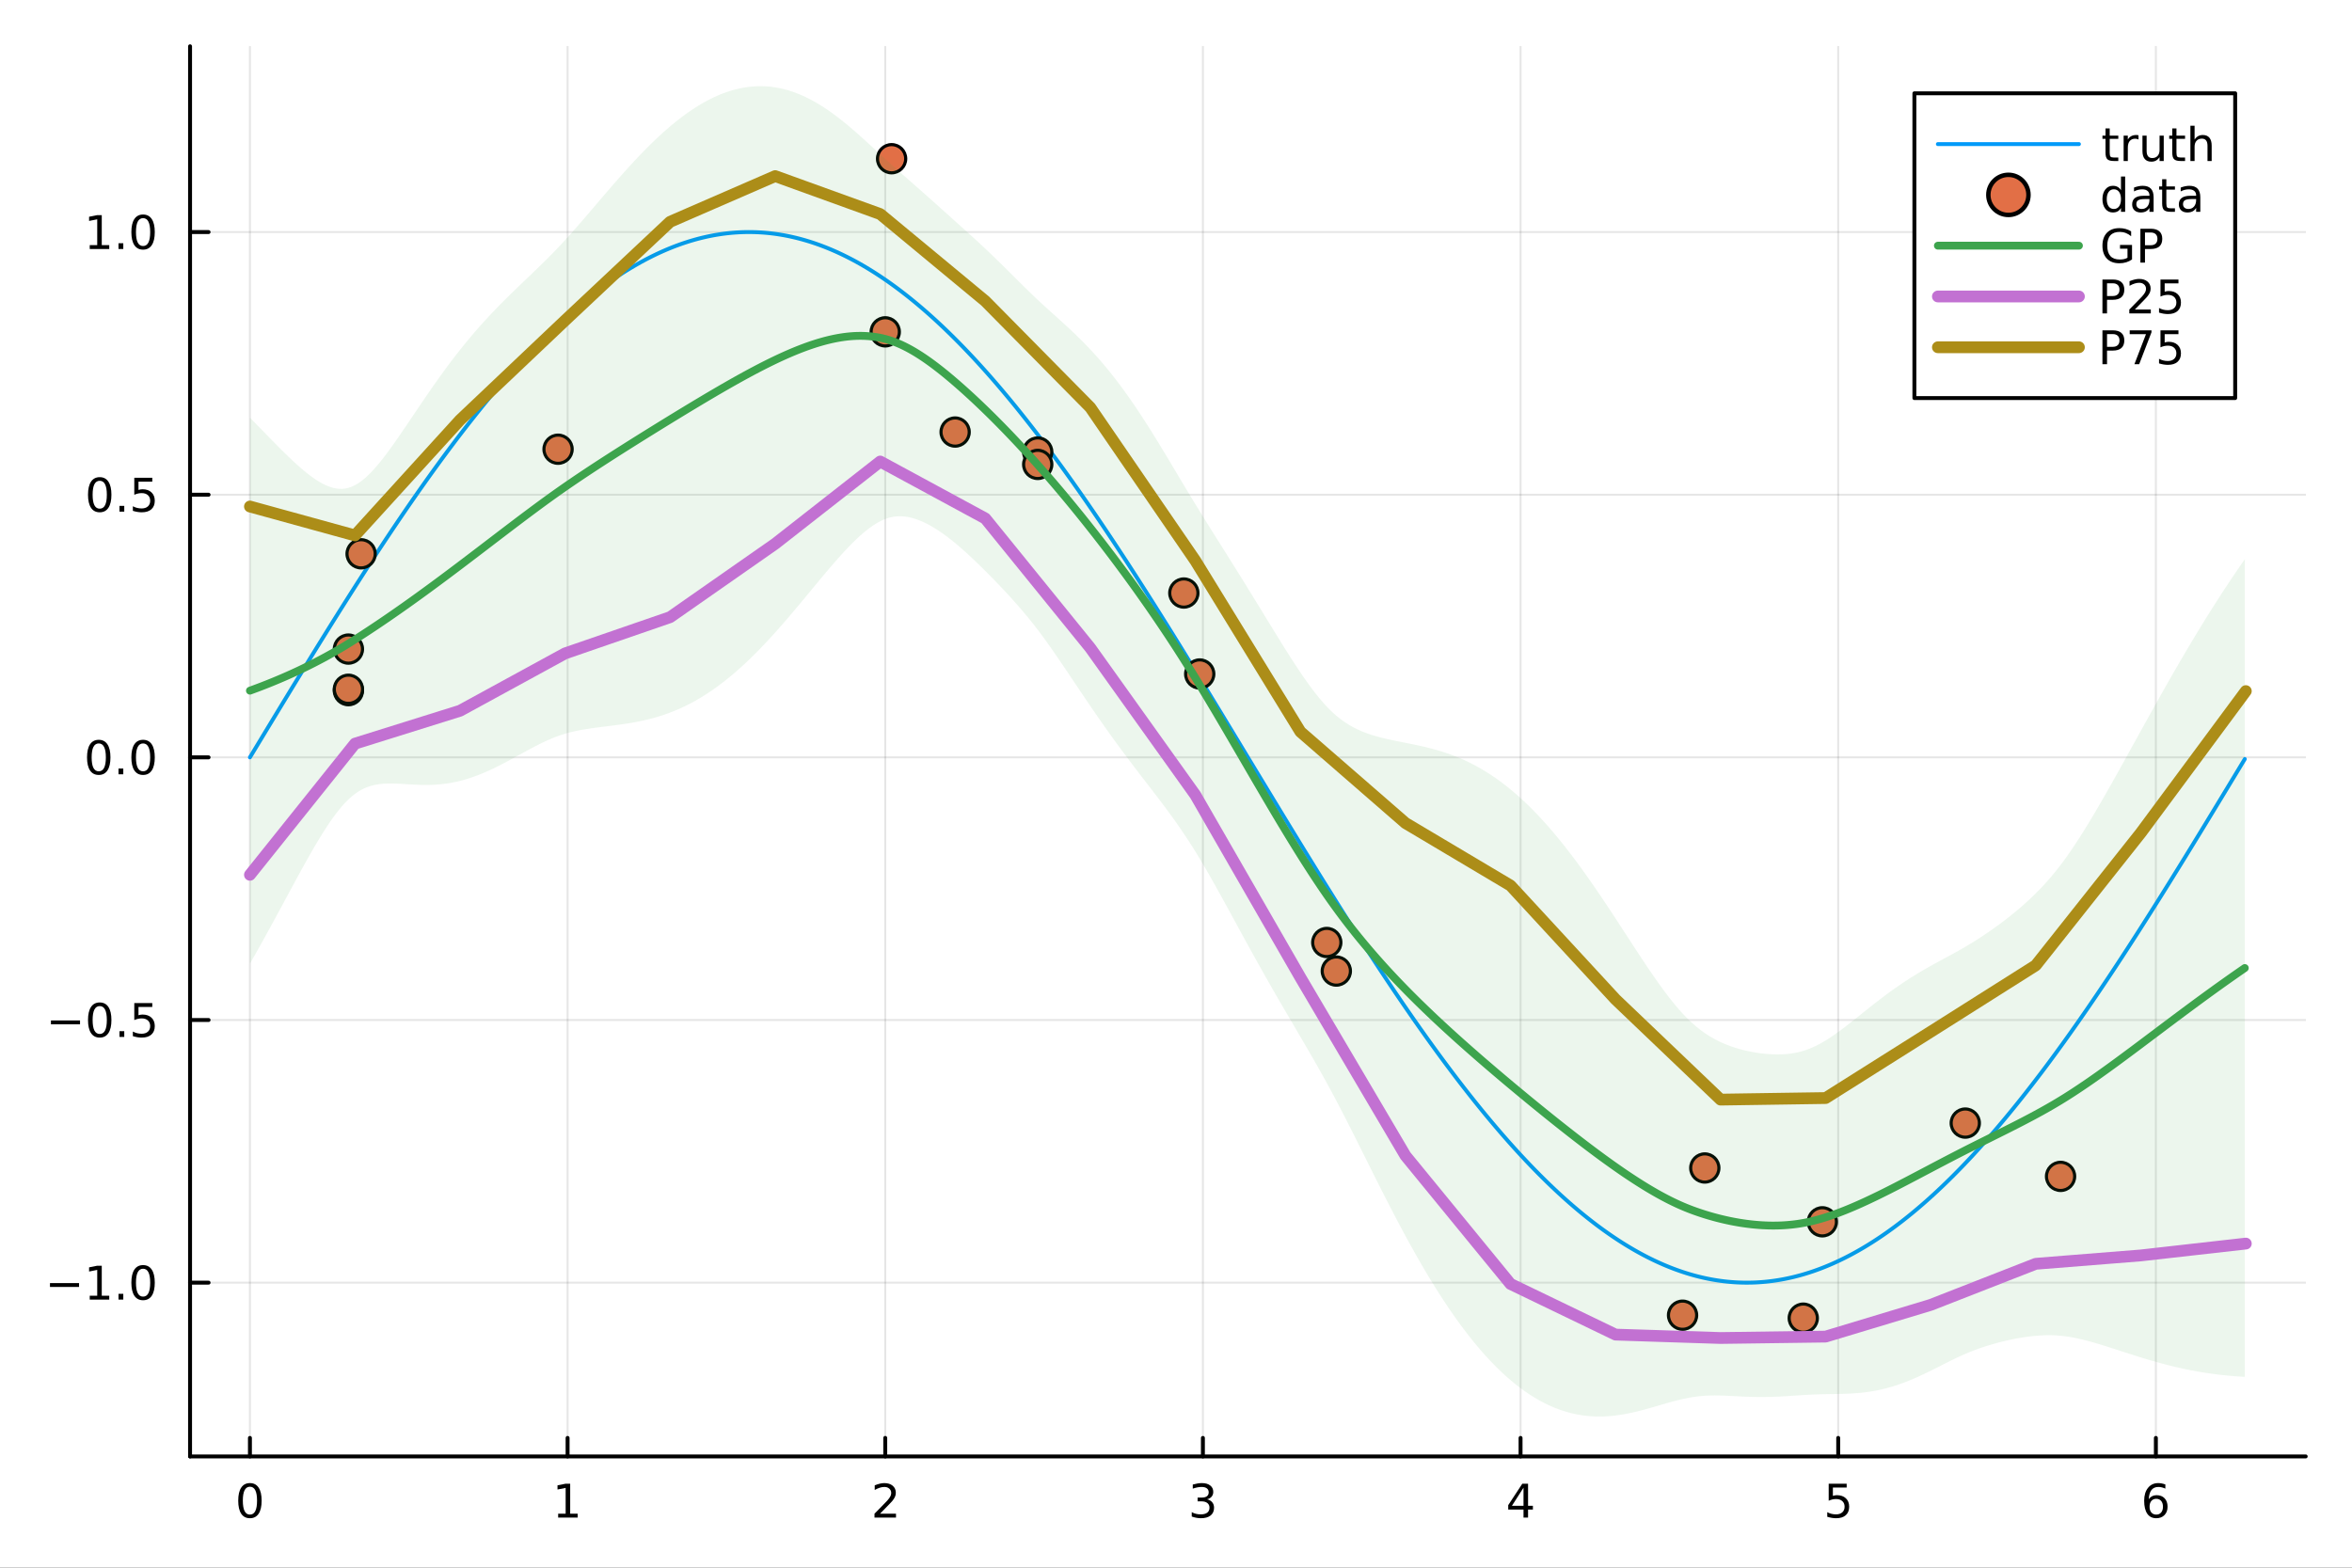 <?xml version="1.0" encoding="utf-8"?>
<svg xmlns="http://www.w3.org/2000/svg" xmlns:xlink="http://www.w3.org/1999/xlink" width="600" height="400" viewBox="0 0 2400 1600">
<rect x="0" y="0" width="2400" height="1600" fill="#333333" stroke="none"/>
<defs>
  <clipPath id="clip980">
    <rect x="0" y="0" width="2400" height="1600"/>
  </clipPath>
</defs>
<path clip-path="url(#clip980)" d="M0 1600 L2400 1600 L2400 0 L0 0  Z" fill="#ffffff" fill-rule="evenodd" fill-opacity="1"/>
<defs>
  <clipPath id="clip981">
    <rect x="480" y="0" width="1681" height="1600"/>
  </clipPath>
</defs>
<path clip-path="url(#clip980)" d="M193.936 1486.45 L2352.76 1486.45 L2352.76 47.244 L193.936 47.244  Z" fill="#ffffff" fill-rule="evenodd" fill-opacity="1"/>
<defs>
  <clipPath id="clip982">
    <rect x="193" y="47" width="2160" height="1440"/>
  </clipPath>
</defs>
<polyline clip-path="url(#clip982)" style="stroke:#000000; stroke-linecap:round; stroke-linejoin:round; stroke-width:2; stroke-opacity:0.1; fill:none" points="255.035,1486.45 255.035,47.244 "/>
<polyline clip-path="url(#clip982)" style="stroke:#000000; stroke-linecap:round; stroke-linejoin:round; stroke-width:2; stroke-opacity:0.1; fill:none" points="579.173,1486.45 579.173,47.244 "/>
<polyline clip-path="url(#clip982)" style="stroke:#000000; stroke-linecap:round; stroke-linejoin:round; stroke-width:2; stroke-opacity:0.1; fill:none" points="903.312,1486.45 903.312,47.244 "/>
<polyline clip-path="url(#clip982)" style="stroke:#000000; stroke-linecap:round; stroke-linejoin:round; stroke-width:2; stroke-opacity:0.1; fill:none" points="1227.45,1486.45 1227.45,47.244 "/>
<polyline clip-path="url(#clip982)" style="stroke:#000000; stroke-linecap:round; stroke-linejoin:round; stroke-width:2; stroke-opacity:0.1; fill:none" points="1551.59,1486.45 1551.59,47.244 "/>
<polyline clip-path="url(#clip982)" style="stroke:#000000; stroke-linecap:round; stroke-linejoin:round; stroke-width:2; stroke-opacity:0.1; fill:none" points="1875.73,1486.45 1875.73,47.244 "/>
<polyline clip-path="url(#clip982)" style="stroke:#000000; stroke-linecap:round; stroke-linejoin:round; stroke-width:2; stroke-opacity:0.1; fill:none" points="2199.87,1486.45 2199.87,47.244 "/>
<polyline clip-path="url(#clip982)" style="stroke:#000000; stroke-linecap:round; stroke-linejoin:round; stroke-width:2; stroke-opacity:0.1; fill:none" points="193.936,1309.09 2352.76,1309.09 "/>
<polyline clip-path="url(#clip982)" style="stroke:#000000; stroke-linecap:round; stroke-linejoin:round; stroke-width:2; stroke-opacity:0.1; fill:none" points="193.936,1041.03 2352.76,1041.03 "/>
<polyline clip-path="url(#clip982)" style="stroke:#000000; stroke-linecap:round; stroke-linejoin:round; stroke-width:2; stroke-opacity:0.1; fill:none" points="193.936,772.968 2352.76,772.968 "/>
<polyline clip-path="url(#clip982)" style="stroke:#000000; stroke-linecap:round; stroke-linejoin:round; stroke-width:2; stroke-opacity:0.1; fill:none" points="193.936,504.907 2352.76,504.907 "/>
<polyline clip-path="url(#clip982)" style="stroke:#000000; stroke-linecap:round; stroke-linejoin:round; stroke-width:2; stroke-opacity:0.1; fill:none" points="193.936,236.846 2352.76,236.846 "/>
<polyline clip-path="url(#clip980)" style="stroke:#000000; stroke-linecap:round; stroke-linejoin:round; stroke-width:4; stroke-opacity:1; fill:none" points="193.936,1486.45 2352.76,1486.45 "/>
<polyline clip-path="url(#clip980)" style="stroke:#000000; stroke-linecap:round; stroke-linejoin:round; stroke-width:4; stroke-opacity:1; fill:none" points="255.035,1486.45 255.035,1467.55 "/>
<polyline clip-path="url(#clip980)" style="stroke:#000000; stroke-linecap:round; stroke-linejoin:round; stroke-width:4; stroke-opacity:1; fill:none" points="579.173,1486.45 579.173,1467.55 "/>
<polyline clip-path="url(#clip980)" style="stroke:#000000; stroke-linecap:round; stroke-linejoin:round; stroke-width:4; stroke-opacity:1; fill:none" points="903.312,1486.45 903.312,1467.55 "/>
<polyline clip-path="url(#clip980)" style="stroke:#000000; stroke-linecap:round; stroke-linejoin:round; stroke-width:4; stroke-opacity:1; fill:none" points="1227.45,1486.45 1227.45,1467.55 "/>
<polyline clip-path="url(#clip980)" style="stroke:#000000; stroke-linecap:round; stroke-linejoin:round; stroke-width:4; stroke-opacity:1; fill:none" points="1551.59,1486.45 1551.59,1467.55 "/>
<polyline clip-path="url(#clip980)" style="stroke:#000000; stroke-linecap:round; stroke-linejoin:round; stroke-width:4; stroke-opacity:1; fill:none" points="1875.73,1486.45 1875.73,1467.55 "/>
<polyline clip-path="url(#clip980)" style="stroke:#000000; stroke-linecap:round; stroke-linejoin:round; stroke-width:4; stroke-opacity:1; fill:none" points="2199.87,1486.45 2199.87,1467.55 "/>
<path clip-path="url(#clip980)" d="M255.035 1517.37 Q251.424 1517.37 249.595 1520.93 Q247.789 1524.47 247.789 1531.6 Q247.789 1538.71 249.595 1542.27 Q251.424 1545.82 255.035 1545.82 Q258.669 1545.82 260.474 1542.27 Q262.303 1538.71 262.303 1531.6 Q262.303 1524.47 260.474 1520.93 Q258.669 1517.37 255.035 1517.37 M255.035 1513.66 Q260.845 1513.66 263.9 1518.27 Q266.979 1522.85 266.979 1531.6 Q266.979 1540.33 263.9 1544.94 Q260.845 1549.52 255.035 1549.52 Q249.225 1549.52 246.146 1544.94 Q243.09 1540.33 243.09 1531.6 Q243.09 1522.85 246.146 1518.27 Q249.225 1513.66 255.035 1513.66 Z" fill="#000000" fill-rule="nonzero" fill-opacity="1" /><path clip-path="url(#clip980)" d="M569.555 1544.91 L577.194 1544.91 L577.194 1518.55 L568.884 1520.21 L568.884 1515.95 L577.148 1514.29 L581.824 1514.29 L581.824 1544.91 L589.463 1544.91 L589.463 1548.85 L569.555 1548.85 L569.555 1544.91 Z" fill="#000000" fill-rule="nonzero" fill-opacity="1" /><path clip-path="url(#clip980)" d="M897.965 1544.91 L914.284 1544.91 L914.284 1548.85 L892.34 1548.85 L892.34 1544.91 Q895.002 1542.16 899.585 1537.53 Q904.191 1532.88 905.372 1531.53 Q907.617 1529.01 908.497 1527.27 Q909.4 1525.51 909.4 1523.82 Q909.4 1521.07 907.455 1519.33 Q905.534 1517.6 902.432 1517.6 Q900.233 1517.6 897.779 1518.36 Q895.349 1519.13 892.571 1520.68 L892.571 1515.95 Q895.395 1514.82 897.849 1514.24 Q900.303 1513.66 902.34 1513.66 Q907.71 1513.66 910.904 1516.35 Q914.099 1519.03 914.099 1523.52 Q914.099 1525.65 913.289 1527.57 Q912.502 1529.47 910.395 1532.07 Q909.816 1532.74 906.715 1535.95 Q903.613 1539.15 897.965 1544.91 Z" fill="#000000" fill-rule="nonzero" fill-opacity="1" /><path clip-path="url(#clip980)" d="M1231.7 1530.21 Q1235.05 1530.93 1236.93 1533.2 Q1238.83 1535.47 1238.83 1538.8 Q1238.83 1543.92 1235.31 1546.72 Q1231.79 1549.52 1225.31 1549.52 Q1223.13 1549.52 1220.82 1549.08 Q1218.53 1548.66 1216.07 1547.81 L1216.07 1543.29 Q1218.02 1544.43 1220.33 1545.01 Q1222.65 1545.58 1225.17 1545.58 Q1229.57 1545.58 1231.86 1543.85 Q1234.17 1542.11 1234.17 1538.8 Q1234.17 1535.75 1232.02 1534.03 Q1229.89 1532.3 1226.07 1532.3 L1222.05 1532.3 L1222.05 1528.45 L1226.26 1528.45 Q1229.71 1528.45 1231.54 1527.09 Q1233.36 1525.7 1233.36 1523.11 Q1233.36 1520.45 1231.47 1519.03 Q1229.59 1517.6 1226.07 1517.6 Q1224.15 1517.6 1221.95 1518.01 Q1219.75 1518.43 1217.11 1519.31 L1217.11 1515.14 Q1219.78 1514.4 1222.09 1514.03 Q1224.43 1513.66 1226.49 1513.66 Q1231.81 1513.66 1234.92 1516.09 Q1238.02 1518.5 1238.02 1522.62 Q1238.02 1525.49 1236.37 1527.48 Q1234.73 1529.45 1231.7 1530.21 Z" fill="#000000" fill-rule="nonzero" fill-opacity="1" /><path clip-path="url(#clip980)" d="M1554.6 1518.36 L1542.79 1536.81 L1554.6 1536.81 L1554.6 1518.36 M1553.37 1514.29 L1559.25 1514.29 L1559.25 1536.81 L1564.18 1536.81 L1564.18 1540.7 L1559.25 1540.7 L1559.25 1548.85 L1554.6 1548.85 L1554.6 1540.7 L1539 1540.7 L1539 1536.19 L1553.37 1514.29 Z" fill="#000000" fill-rule="nonzero" fill-opacity="1" /><path clip-path="url(#clip980)" d="M1866.01 1514.29 L1884.36 1514.29 L1884.36 1518.22 L1870.29 1518.22 L1870.29 1526.7 Q1871.31 1526.35 1872.32 1526.19 Q1873.34 1526 1874.36 1526 Q1880.15 1526 1883.53 1529.17 Q1886.91 1532.34 1886.91 1537.76 Q1886.91 1543.34 1883.44 1546.44 Q1879.96 1549.52 1873.64 1549.52 Q1871.47 1549.52 1869.2 1549.15 Q1866.95 1548.78 1864.55 1548.04 L1864.55 1543.34 Q1866.63 1544.47 1868.85 1545.03 Q1871.07 1545.58 1873.55 1545.58 Q1877.56 1545.58 1879.89 1543.48 Q1882.23 1541.37 1882.23 1537.76 Q1882.23 1534.15 1879.89 1532.04 Q1877.56 1529.94 1873.55 1529.94 Q1871.68 1529.94 1869.8 1530.35 Q1867.95 1530.77 1866.01 1531.65 L1866.01 1514.29 Z" fill="#000000" fill-rule="nonzero" fill-opacity="1" /><path clip-path="url(#clip980)" d="M2200.27 1529.7 Q2197.12 1529.7 2195.27 1531.86 Q2193.44 1534.01 2193.44 1537.76 Q2193.44 1541.49 2195.27 1543.66 Q2197.12 1545.82 2200.27 1545.82 Q2203.42 1545.82 2205.25 1543.66 Q2207.1 1541.49 2207.1 1537.76 Q2207.1 1534.01 2205.25 1531.86 Q2203.42 1529.7 2200.27 1529.7 M2209.55 1515.05 L2209.55 1519.31 Q2207.79 1518.48 2205.99 1518.04 Q2204.21 1517.6 2202.45 1517.6 Q2197.82 1517.6 2195.36 1520.72 Q2192.93 1523.85 2192.59 1530.17 Q2193.95 1528.15 2196.01 1527.09 Q2198.07 1526 2200.55 1526 Q2205.76 1526 2208.77 1529.17 Q2211.8 1532.32 2211.8 1537.76 Q2211.8 1543.08 2208.65 1546.3 Q2205.5 1549.52 2200.27 1549.52 Q2194.28 1549.52 2191.1 1544.94 Q2187.93 1540.33 2187.93 1531.6 Q2187.93 1523.41 2191.82 1518.55 Q2195.71 1513.66 2202.26 1513.66 Q2204.02 1513.66 2205.8 1514.01 Q2207.61 1514.36 2209.55 1515.05 Z" fill="#000000" fill-rule="nonzero" fill-opacity="1" /><polyline clip-path="url(#clip980)" style="stroke:#000000; stroke-linecap:round; stroke-linejoin:round; stroke-width:4; stroke-opacity:1; fill:none" points="193.936,1486.45 193.936,47.244 "/>
<polyline clip-path="url(#clip980)" style="stroke:#000000; stroke-linecap:round; stroke-linejoin:round; stroke-width:4; stroke-opacity:1; fill:none" points="193.936,1309.09 212.834,1309.09 "/>
<polyline clip-path="url(#clip980)" style="stroke:#000000; stroke-linecap:round; stroke-linejoin:round; stroke-width:4; stroke-opacity:1; fill:none" points="193.936,1041.03 212.834,1041.03 "/>
<polyline clip-path="url(#clip980)" style="stroke:#000000; stroke-linecap:round; stroke-linejoin:round; stroke-width:4; stroke-opacity:1; fill:none" points="193.936,772.968 212.834,772.968 "/>
<polyline clip-path="url(#clip980)" style="stroke:#000000; stroke-linecap:round; stroke-linejoin:round; stroke-width:4; stroke-opacity:1; fill:none" points="193.936,504.907 212.834,504.907 "/>
<polyline clip-path="url(#clip980)" style="stroke:#000000; stroke-linecap:round; stroke-linejoin:round; stroke-width:4; stroke-opacity:1; fill:none" points="193.936,236.846 212.834,236.846 "/>
<path clip-path="url(#clip980)" d="M50.992 1309.54 L80.668 1309.54 L80.668 1313.48 L50.992 1313.48 L50.992 1309.54 Z" fill="#000000" fill-rule="nonzero" fill-opacity="1" /><path clip-path="url(#clip980)" d="M91.571 1322.43 L99.21 1322.43 L99.21 1296.07 L90.899 1297.74 L90.899 1293.48 L99.163 1291.81 L103.839 1291.81 L103.839 1322.43 L111.478 1322.43 L111.478 1326.37 L91.571 1326.37 L91.571 1322.43 Z" fill="#000000" fill-rule="nonzero" fill-opacity="1" /><path clip-path="url(#clip980)" d="M120.922 1320.49 L125.807 1320.49 L125.807 1326.37 L120.922 1326.37 L120.922 1320.49 Z" fill="#000000" fill-rule="nonzero" fill-opacity="1" /><path clip-path="url(#clip980)" d="M145.992 1294.89 Q142.381 1294.89 140.552 1298.45 Q138.746 1301.99 138.746 1309.12 Q138.746 1316.23 140.552 1319.8 Q142.381 1323.34 145.992 1323.34 Q149.626 1323.34 151.431 1319.8 Q153.26 1316.23 153.26 1309.12 Q153.26 1301.99 151.431 1298.45 Q149.626 1294.89 145.992 1294.89 M145.992 1291.18 Q151.802 1291.18 154.857 1295.79 Q157.936 1300.37 157.936 1309.12 Q157.936 1317.85 154.857 1322.46 Q151.802 1327.04 145.992 1327.04 Q140.181 1327.04 137.103 1322.46 Q134.047 1317.85 134.047 1309.12 Q134.047 1300.37 137.103 1295.79 Q140.181 1291.18 145.992 1291.18 Z" fill="#000000" fill-rule="nonzero" fill-opacity="1" /><path clip-path="url(#clip980)" d="M51.987 1041.48 L81.663 1041.48 L81.663 1045.41 L51.987 1045.41 L51.987 1041.48 Z" fill="#000000" fill-rule="nonzero" fill-opacity="1" /><path clip-path="url(#clip980)" d="M101.756 1026.83 Q98.145 1026.83 96.316 1030.39 Q94.51 1033.93 94.51 1041.06 Q94.51 1048.17 96.316 1051.73 Q98.145 1055.28 101.756 1055.28 Q105.39 1055.28 107.196 1051.73 Q109.024 1048.17 109.024 1041.06 Q109.024 1033.93 107.196 1030.39 Q105.39 1026.83 101.756 1026.83 M101.756 1023.12 Q107.566 1023.12 110.621 1027.73 Q113.7 1032.31 113.7 1041.06 Q113.7 1049.79 110.621 1054.4 Q107.566 1058.98 101.756 1058.98 Q95.946 1058.98 92.867 1054.4 Q89.811 1049.79 89.811 1041.06 Q89.811 1032.31 92.867 1027.73 Q95.946 1023.12 101.756 1023.12 Z" fill="#000000" fill-rule="nonzero" fill-opacity="1" /><path clip-path="url(#clip980)" d="M121.918 1052.43 L126.802 1052.43 L126.802 1058.31 L121.918 1058.31 L121.918 1052.43 Z" fill="#000000" fill-rule="nonzero" fill-opacity="1" /><path clip-path="url(#clip980)" d="M137.033 1023.75 L155.39 1023.75 L155.39 1027.68 L141.316 1027.68 L141.316 1036.16 Q142.334 1035.81 143.353 1035.65 Q144.371 1035.46 145.39 1035.46 Q151.177 1035.46 154.556 1038.63 Q157.936 1041.8 157.936 1047.22 Q157.936 1052.8 154.464 1055.9 Q150.992 1058.98 144.672 1058.98 Q142.496 1058.98 140.228 1058.61 Q137.982 1058.24 135.575 1057.5 L135.575 1052.8 Q137.658 1053.93 139.881 1054.49 Q142.103 1055.04 144.58 1055.04 Q148.584 1055.04 150.922 1052.94 Q153.26 1050.83 153.26 1047.22 Q153.26 1043.61 150.922 1041.5 Q148.584 1039.4 144.58 1039.4 Q142.705 1039.4 140.83 1039.81 Q138.978 1040.23 137.033 1041.11 L137.033 1023.75 Z" fill="#000000" fill-rule="nonzero" fill-opacity="1" /><path clip-path="url(#clip980)" d="M100.76 758.766 Q97.149 758.766 95.321 762.331 Q93.515 765.873 93.515 773.002 Q93.515 780.109 95.321 783.673 Q97.149 787.215 100.76 787.215 Q104.395 787.215 106.2 783.673 Q108.029 780.109 108.029 773.002 Q108.029 765.873 106.2 762.331 Q104.395 758.766 100.76 758.766 M100.76 755.063 Q106.571 755.063 109.626 759.669 Q112.705 764.252 112.705 773.002 Q112.705 781.729 109.626 786.336 Q106.571 790.919 100.76 790.919 Q94.95 790.919 91.871 786.336 Q88.816 781.729 88.816 773.002 Q88.816 764.252 91.871 759.669 Q94.95 755.063 100.76 755.063 Z" fill="#000000" fill-rule="nonzero" fill-opacity="1" /><path clip-path="url(#clip980)" d="M120.922 784.368 L125.807 784.368 L125.807 790.248 L120.922 790.248 L120.922 784.368 Z" fill="#000000" fill-rule="nonzero" fill-opacity="1" /><path clip-path="url(#clip980)" d="M145.992 758.766 Q142.381 758.766 140.552 762.331 Q138.746 765.873 138.746 773.002 Q138.746 780.109 140.552 783.673 Q142.381 787.215 145.992 787.215 Q149.626 787.215 151.431 783.673 Q153.26 780.109 153.26 773.002 Q153.26 765.873 151.431 762.331 Q149.626 758.766 145.992 758.766 M145.992 755.063 Q151.802 755.063 154.857 759.669 Q157.936 764.252 157.936 773.002 Q157.936 781.729 154.857 786.336 Q151.802 790.919 145.992 790.919 Q140.181 790.919 137.103 786.336 Q134.047 781.729 134.047 773.002 Q134.047 764.252 137.103 759.669 Q140.181 755.063 145.992 755.063 Z" fill="#000000" fill-rule="nonzero" fill-opacity="1" /><path clip-path="url(#clip980)" d="M101.756 490.705 Q98.145 490.705 96.316 494.27 Q94.51 497.812 94.51 504.941 Q94.51 512.048 96.316 515.613 Q98.145 519.154 101.756 519.154 Q105.39 519.154 107.196 515.613 Q109.024 512.048 109.024 504.941 Q109.024 497.812 107.196 494.27 Q105.39 490.705 101.756 490.705 M101.756 487.002 Q107.566 487.002 110.621 491.608 Q113.7 496.191 113.7 504.941 Q113.7 513.668 110.621 518.275 Q107.566 522.858 101.756 522.858 Q95.946 522.858 92.867 518.275 Q89.811 513.668 89.811 504.941 Q89.811 496.191 92.867 491.608 Q95.946 487.002 101.756 487.002 Z" fill="#000000" fill-rule="nonzero" fill-opacity="1" /><path clip-path="url(#clip980)" d="M121.918 516.307 L126.802 516.307 L126.802 522.187 L121.918 522.187 L121.918 516.307 Z" fill="#000000" fill-rule="nonzero" fill-opacity="1" /><path clip-path="url(#clip980)" d="M137.033 487.627 L155.39 487.627 L155.39 491.562 L141.316 491.562 L141.316 500.034 Q142.334 499.687 143.353 499.525 Q144.371 499.34 145.39 499.34 Q151.177 499.34 154.556 502.511 Q157.936 505.682 157.936 511.099 Q157.936 516.677 154.464 519.779 Q150.992 522.858 144.672 522.858 Q142.496 522.858 140.228 522.488 Q137.982 522.117 135.575 521.376 L135.575 516.677 Q137.658 517.812 139.881 518.367 Q142.103 518.923 144.58 518.923 Q148.584 518.923 150.922 516.816 Q153.26 514.71 153.26 511.099 Q153.26 507.488 150.922 505.381 Q148.584 503.275 144.58 503.275 Q142.705 503.275 140.83 503.691 Q138.978 504.108 137.033 504.988 L137.033 487.627 Z" fill="#000000" fill-rule="nonzero" fill-opacity="1" /><path clip-path="url(#clip980)" d="M91.571 250.191 L99.21 250.191 L99.21 223.825 L90.899 225.492 L90.899 221.232 L99.163 219.566 L103.839 219.566 L103.839 250.191 L111.478 250.191 L111.478 254.126 L91.571 254.126 L91.571 250.191 Z" fill="#000000" fill-rule="nonzero" fill-opacity="1" /><path clip-path="url(#clip980)" d="M120.922 248.246 L125.807 248.246 L125.807 254.126 L120.922 254.126 L120.922 248.246 Z" fill="#000000" fill-rule="nonzero" fill-opacity="1" /><path clip-path="url(#clip980)" d="M145.992 222.644 Q142.381 222.644 140.552 226.209 Q138.746 229.751 138.746 236.88 Q138.746 243.987 140.552 247.552 Q142.381 251.093 145.992 251.093 Q149.626 251.093 151.431 247.552 Q153.26 243.987 153.26 236.88 Q153.26 229.751 151.431 226.209 Q149.626 222.644 145.992 222.644 M145.992 218.941 Q151.802 218.941 154.857 223.547 Q157.936 228.13 157.936 236.88 Q157.936 245.607 154.857 250.214 Q151.802 254.797 145.992 254.797 Q140.181 254.797 137.103 250.214 Q134.047 245.607 134.047 236.88 Q134.047 228.13 137.103 223.547 Q140.181 218.941 145.992 218.941 Z" fill="#000000" fill-rule="nonzero" fill-opacity="1" /><polyline clip-path="url(#clip982)" style="stroke:#009af9; stroke-linecap:round; stroke-linejoin:round; stroke-width:4; stroke-opacity:1; fill:none" points="255.035,772.968 258.276,767.606 261.517,762.246 264.759,756.886 268,751.528 271.242,746.173 274.483,740.82 277.724,735.47 280.966,730.124 284.207,724.782 287.449,719.445 290.69,714.113 293.931,708.787 297.173,703.468 300.414,698.155 303.655,692.85 306.897,687.554 310.138,682.265 313.38,676.986 316.621,671.716 319.862,666.457 323.104,661.208 326.345,655.97 329.587,650.744 332.828,645.53 336.069,640.329 339.311,635.141 342.552,629.967 345.793,624.807 349.035,619.662 352.276,614.533 355.518,609.419 358.759,604.322 362,599.241 365.242,594.178 368.483,589.133 371.725,584.106 374.966,579.098 378.207,574.109 381.449,569.14 384.69,564.192 387.931,559.264 391.173,554.358 394.414,549.474 397.656,544.612 400.897,539.773 404.138,534.957 407.38,530.165 410.621,525.398 413.863,520.655 417.104,515.937 420.345,511.245 423.587,506.579 426.828,501.94 430.069,497.328 433.311,492.743 436.552,488.187 439.794,483.659 443.035,479.16 446.276,474.69 449.518,470.25 452.759,465.841 456.001,461.462 459.242,457.114 462.483,452.798 465.725,448.514 468.966,444.262 472.208,440.043 475.449,435.858 478.69,431.706 481.932,427.588 485.173,423.505 488.414,419.457 491.656,415.444 494.897,411.467 498.139,407.526 501.38,403.622 504.621,399.754 507.863,395.924 511.104,392.132 514.346,388.377 517.587,384.661 520.828,380.984 524.07,377.346 527.311,373.748 530.552,370.19 533.794,366.672 537.035,363.194 540.277,359.758 543.518,356.362 546.759,353.009 550.001,349.697 553.242,346.428 556.484,343.202 559.725,340.018 562.966,336.878 566.208,333.781 569.449,330.728 572.69,327.72 575.932,324.756 579.173,321.837 582.415,318.962 585.656,316.134 588.897,313.351 592.139,310.614 595.38,307.923 598.622,305.279 601.863,302.681 605.104,300.131 608.346,297.627 611.587,295.172 614.828,292.764 618.07,290.404 621.311,288.092 624.553,285.829 627.794,283.615 631.035,281.449 634.277,279.333 637.518,277.266 640.76,275.249 644.001,273.281 647.242,271.363 650.484,269.496 653.725,267.679 656.966,265.912 660.208,264.196 663.449,262.531 666.691,260.917 669.932,259.354 673.173,257.843 676.415,256.383 679.656,254.975 682.898,253.618 686.139,252.314 689.38,251.061 692.622,249.861 695.863,248.713 699.104,247.617 702.346,246.574 705.587,245.584 708.829,244.646 712.07,243.762 715.311,242.93 718.553,242.151 721.794,241.425 725.036,240.752 728.277,240.133 731.518,239.567 734.76,239.054 738.001,238.595 741.242,238.189 744.484,237.836 747.725,237.537 750.967,237.292 754.208,237.1 757.449,236.962 760.691,236.877 763.932,236.846 767.174,236.868 770.415,236.945 773.656,237.074 776.898,237.258 780.139,237.495 783.381,237.785 786.622,238.129 789.863,238.526 793.105,238.977 796.346,239.482 799.587,240.039 802.829,240.65 806.07,241.314 809.312,242.032 812.553,242.802 815.794,243.626 819.036,244.502 822.277,245.431 825.519,246.413 828.76,247.448 832.001,248.535 835.243,249.675 838.484,250.867 841.725,252.111 844.967,253.407 848.208,254.755 851.45,256.155 854.691,257.607 857.932,259.11 861.174,260.665 864.415,262.271 867.657,263.928 870.898,265.635 874.139,267.394 877.381,269.203 880.622,271.063 883.863,272.972 887.105,274.932 890.346,276.941 893.588,279.001 896.829,281.109 900.07,283.267 903.312,285.473 906.553,287.729 909.795,290.033 913.036,292.385 916.277,294.785 919.519,297.233 922.76,299.729 926.001,302.272 929.243,304.862 932.484,307.499 935.726,310.182 938.967,312.912 942.208,315.688 945.45,318.509 948.691,321.376 951.933,324.288 955.174,327.245 958.415,330.246 961.657,333.292 964.898,336.382 968.139,339.515 971.381,342.692 974.622,345.911 977.864,349.174 981.105,352.479 984.346,355.825 987.588,359.214 990.829,362.644 994.071,366.115 997.312,369.627 1000.55,373.179 1003.79,376.771 1007.04,380.402 1010.28,384.073 1013.52,387.783 1016.76,391.531 1020,395.318 1023.24,399.142 1026.48,403.003 1029.73,406.902 1032.97,410.837 1036.21,414.808 1039.45,418.816 1042.69,422.858 1045.93,426.936 1049.17,431.048 1052.42,435.194 1055.66,439.375 1058.9,443.588 1062.14,447.835 1065.38,452.114 1068.62,456.425 1071.86,460.767 1075.11,465.141 1078.35,469.546 1081.59,473.981 1084.83,478.446 1088.07,482.94 1091.31,487.464 1094.55,492.016 1097.79,496.596 1101.04,501.204 1104.28,505.839 1107.52,510.5 1110.76,515.188 1114,519.902 1117.24,524.641 1120.48,529.404 1123.73,534.192 1126.97,539.004 1130.21,543.84 1133.45,548.698 1136.69,553.579 1139.93,558.482 1143.17,563.406 1146.42,568.351 1149.66,573.316 1152.9,578.302 1156.14,583.307 1159.38,588.331 1162.62,593.373 1165.86,598.433 1169.11,603.511 1172.35,608.606 1175.59,613.717 1178.83,618.844 1182.07,623.987 1185.31,629.144 1188.55,634.316 1191.8,639.502 1195.04,644.701 1198.28,649.913 1201.52,655.137 1204.76,660.373 1208,665.62 1211.24,670.878 1214.48,676.146 1217.73,681.424 1220.97,686.711 1224.21,692.006 1227.45,697.31 1230.69,702.621 1233.93,707.94 1237.17,713.264 1240.42,718.595 1243.66,723.931 1246.9,729.272 1250.14,734.618 1253.38,739.967 1256.62,745.32 1259.86,750.675 1263.11,756.033 1266.35,761.392 1269.59,766.753 1272.83,772.114 1276.07,777.475 1279.31,782.836 1282.55,788.195 1285.8,793.553 1289.04,798.91 1292.28,804.263 1295.52,809.614 1298.76,814.96 1302,820.303 1305.24,825.641 1308.48,830.973 1311.73,836.3 1314.97,841.62 1318.21,846.934 1321.45,852.24 1324.69,857.538 1327.93,862.828 1331.17,868.109 1334.42,873.38 1337.66,878.642 1340.9,883.892 1344.14,889.132 1347.38,894.36 1350.62,899.576 1353.86,904.779 1357.11,909.969 1360.35,915.145 1363.59,920.307 1366.83,925.454 1370.07,930.586 1373.31,935.703 1376.55,940.803 1379.8,945.886 1383.04,950.952 1386.28,956 1389.52,961.03 1392.76,966.041 1396,971.033 1399.24,976.005 1402.49,980.956 1405.73,985.887 1408.97,990.797 1412.21,995.685 1415.45,1000.55 1418.69,1005.39 1421.93,1010.21 1425.17,1015.01 1428.42,1019.78 1431.66,1024.53 1434.9,1029.25 1438.14,1033.94 1441.38,1038.61 1444.62,1043.26 1447.86,1047.87 1451.11,1052.46 1454.35,1057.02 1457.59,1061.56 1460.83,1066.06 1464.07,1070.53 1467.31,1074.98 1470.55,1079.39 1473.8,1083.78 1477.04,1088.13 1480.28,1092.45 1483.52,1096.74 1486.76,1101 1490,1105.22 1493.24,1109.41 1496.49,1113.57 1499.73,1117.69 1502.97,1121.78 1506.21,1125.84 1509.45,1129.85 1512.69,1133.84 1515.93,1137.78 1519.18,1141.69 1522.42,1145.57 1525.66,1149.4 1528.9,1153.2 1532.14,1156.96 1535.38,1160.68 1538.62,1164.37 1541.86,1168.01 1545.11,1171.62 1548.35,1175.18 1551.59,1178.71 1554.83,1182.19 1558.07,1185.63 1561.31,1189.03 1564.55,1192.39 1567.8,1195.71 1571.04,1198.99 1574.28,1202.22 1577.52,1205.41 1580.76,1208.56 1584,1211.66 1587.24,1214.72 1590.49,1217.74 1593.73,1220.71 1596.97,1223.64 1600.21,1226.52 1603.45,1229.35 1606.69,1232.14 1609.93,1234.89 1613.18,1237.59 1616.42,1240.24 1619.66,1242.84 1622.9,1245.4 1626.14,1247.91 1629.38,1250.38 1632.62,1252.79 1635.86,1255.16 1639.11,1257.48 1642.35,1259.75 1645.59,1261.97 1648.83,1264.14 1652.07,1266.27 1655.31,1268.34 1658.55,1270.37 1661.8,1272.34 1665.04,1274.27 1668.28,1276.15 1671.52,1277.97 1674.76,1279.74 1678,1281.47 1681.24,1283.14 1684.49,1284.76 1687.73,1286.34 1690.97,1287.85 1694.21,1289.32 1697.45,1290.74 1700.69,1292.1 1703.93,1293.42 1707.18,1294.68 1710.42,1295.89 1713.66,1297.04 1716.9,1298.15 1720.14,1299.2 1723.38,1300.2 1726.62,1301.14 1729.87,1302.04 1733.11,1302.88 1736.35,1303.66 1739.59,1304.4 1742.83,1305.08 1746.07,1305.71 1749.31,1306.28 1752.55,1306.8 1755.8,1307.27 1759.04,1307.69 1762.28,1308.05 1765.52,1308.35 1768.76,1308.61 1772,1308.81 1775.24,1308.95 1778.49,1309.05 1781.73,1309.09 1784.97,1309.07 1788.21,1309.01 1791.45,1308.89 1794.69,1308.71 1797.93,1308.48 1801.18,1308.2 1804.42,1307.86 1807.66,1307.48 1810.9,1307.03 1814.14,1306.54 1817.38,1305.99 1820.62,1305.39 1823.87,1304.73 1827.11,1304.02 1830.35,1303.26 1833.59,1302.44 1836.83,1301.58 1840.07,1300.66 1843.31,1299.68 1846.55,1298.66 1849.8,1297.58 1853.04,1296.45 1856.28,1295.26 1859.52,1294.03 1862.76,1292.74 1866,1291.4 1869.24,1290.01 1872.49,1288.56 1875.73,1287.07 1878.97,1285.52 1882.21,1283.92 1885.45,1282.27 1888.69,1280.58 1891.93,1278.82 1895.18,1277.02 1898.42,1275.17 1901.66,1273.27 1904.9,1271.32 1908.14,1269.32 1911.38,1267.27 1914.62,1265.17 1917.87,1263.02 1921.11,1260.82 1924.35,1258.57 1927.59,1256.27 1930.83,1253.93 1934.07,1251.54 1937.31,1249.09 1940.56,1246.61 1943.8,1244.07 1947.04,1241.49 1950.28,1238.86 1953.52,1236.18 1956.76,1233.46 1960,1230.69 1963.24,1227.88 1966.49,1225.02 1969.73,1222.11 1972.97,1219.16 1976.21,1216.17 1979.45,1213.13 1982.69,1210.05 1985.93,1206.92 1989.18,1203.75 1992.42,1200.54 1995.66,1197.28 1998.9,1193.99 2002.14,1190.65 2005.38,1187.26 2008.62,1183.84 2011.87,1180.38 2015.11,1176.87 2018.35,1173.32 2021.59,1169.74 2024.83,1166.11 2028.07,1162.45 2031.31,1158.75 2034.56,1155 2037.8,1151.22 2041.04,1147.4 2044.28,1143.55 2047.52,1139.66 2050.76,1135.73 2054,1131.76 2057.24,1127.76 2060.49,1123.72 2063.73,1119.65 2066.97,1115.54 2070.21,1111.4 2073.45,1107.23 2076.69,1103.02 2079.93,1098.78 2083.18,1094.51 2086.42,1090.2 2089.66,1085.86 2092.9,1081.49 2096.14,1077.09 2099.38,1072.66 2102.62,1068.2 2105.87,1063.71 2109.11,1059.19 2112.35,1054.65 2115.59,1050.07 2118.83,1045.47 2122.07,1040.84 2125.31,1036.18 2128.56,1031.5 2131.8,1026.79 2135.04,1022.05 2138.28,1017.29 2141.52,1012.51 2144.76,1007.7 2148,1002.87 2151.25,998.012 2154.49,993.135 2157.73,988.236 2160.97,983.315 2164.21,978.373 2167.45,973.411 2170.69,968.429 2173.93,963.427 2177.18,958.406 2180.42,953.366 2183.66,948.309 2186.9,943.234 2190.14,938.142 2193.38,933.033 2196.62,927.908 2199.87,922.768 2203.11,917.613 2206.35,912.444 2209.59,907.26 2212.83,902.063 2216.07,896.853 2219.31,891.631 2222.56,886.397 2225.8,881.152 2229.04,875.895 2232.28,870.629 2235.52,865.353 2238.76,860.067 2242,854.773 2245.25,849.47 2248.49,844.16 2251.73,838.843 2254.97,833.519 2258.21,828.189 2261.45,822.854 2264.69,817.514 2267.94,812.169 2271.18,806.82 2274.42,801.468 2277.66,796.113 2280.9,790.756 2284.14,785.397 2287.38,780.036 2290.62,774.675 "/>
<circle clip-path="url(#clip982)" cx="903.312" cy="338.685" r="14.4" fill="#e26f46" fill-rule="evenodd" fill-opacity="1" stroke="#000000" stroke-opacity="1" stroke-width="3.2"/>
<circle clip-path="url(#clip982)" cx="1859.52" cy="1246.99" r="14.4" fill="#e26f46" fill-rule="evenodd" fill-opacity="1" stroke="#000000" stroke-opacity="1" stroke-width="3.2"/>
<circle clip-path="url(#clip982)" cx="1058.9" cy="461.319" r="14.4" fill="#e26f46" fill-rule="evenodd" fill-opacity="1" stroke="#000000" stroke-opacity="1" stroke-width="3.2"/>
<circle clip-path="url(#clip982)" cx="1058.9" cy="473.988" r="14.4" fill="#e26f46" fill-rule="evenodd" fill-opacity="1" stroke="#000000" stroke-opacity="1" stroke-width="3.2"/>
<circle clip-path="url(#clip982)" cx="909.795" cy="161.988" r="14.4" fill="#e26f46" fill-rule="evenodd" fill-opacity="1" stroke="#000000" stroke-opacity="1" stroke-width="3.2"/>
<circle clip-path="url(#clip982)" cx="1739.59" cy="1192.06" r="14.4" fill="#e26f46" fill-rule="evenodd" fill-opacity="1" stroke="#000000" stroke-opacity="1" stroke-width="3.2"/>
<circle clip-path="url(#clip982)" cx="2005.38" cy="1146.24" r="14.4" fill="#e26f46" fill-rule="evenodd" fill-opacity="1" stroke="#000000" stroke-opacity="1" stroke-width="3.2"/>
<circle clip-path="url(#clip982)" cx="1716.9" cy="1342.31" r="14.4" fill="#e26f46" fill-rule="evenodd" fill-opacity="1" stroke="#000000" stroke-opacity="1" stroke-width="3.2"/>
<circle clip-path="url(#clip982)" cx="355.518" cy="704.909" r="14.4" fill="#e26f46" fill-rule="evenodd" fill-opacity="1" stroke="#000000" stroke-opacity="1" stroke-width="3.2"/>
<circle clip-path="url(#clip982)" cx="368.483" cy="565.223" r="14.4" fill="#e26f46" fill-rule="evenodd" fill-opacity="1" stroke="#000000" stroke-opacity="1" stroke-width="3.2"/>
<circle clip-path="url(#clip982)" cx="1840.07" cy="1345.32" r="14.4" fill="#e26f46" fill-rule="evenodd" fill-opacity="1" stroke="#000000" stroke-opacity="1" stroke-width="3.2"/>
<circle clip-path="url(#clip982)" cx="1363.59" cy="991.072" r="14.4" fill="#e26f46" fill-rule="evenodd" fill-opacity="1" stroke="#000000" stroke-opacity="1" stroke-width="3.2"/>
<circle clip-path="url(#clip982)" cx="569.449" cy="458.468" r="14.4" fill="#e26f46" fill-rule="evenodd" fill-opacity="1" stroke="#000000" stroke-opacity="1" stroke-width="3.2"/>
<circle clip-path="url(#clip982)" cx="1224.21" cy="687.879" r="14.4" fill="#e26f46" fill-rule="evenodd" fill-opacity="1" stroke="#000000" stroke-opacity="1" stroke-width="3.2"/>
<circle clip-path="url(#clip982)" cx="1208" cy="605.25" r="14.4" fill="#e26f46" fill-rule="evenodd" fill-opacity="1" stroke="#000000" stroke-opacity="1" stroke-width="3.2"/>
<circle clip-path="url(#clip982)" cx="1353.86" cy="961.907" r="14.4" fill="#e26f46" fill-rule="evenodd" fill-opacity="1" stroke="#000000" stroke-opacity="1" stroke-width="3.2"/>
<circle clip-path="url(#clip982)" cx="974.622" cy="440.942" r="14.4" fill="#e26f46" fill-rule="evenodd" fill-opacity="1" stroke="#000000" stroke-opacity="1" stroke-width="3.2"/>
<circle clip-path="url(#clip982)" cx="355.518" cy="662.46" r="14.4" fill="#e26f46" fill-rule="evenodd" fill-opacity="1" stroke="#000000" stroke-opacity="1" stroke-width="3.2"/>
<circle clip-path="url(#clip982)" cx="355.518" cy="703.455" r="14.4" fill="#e26f46" fill-rule="evenodd" fill-opacity="1" stroke="#000000" stroke-opacity="1" stroke-width="3.2"/>
<circle clip-path="url(#clip982)" cx="2102.62" cy="1200.63" r="14.4" fill="#e26f46" fill-rule="evenodd" fill-opacity="1" stroke="#000000" stroke-opacity="1" stroke-width="3.2"/>
<path clip-path="url(#clip982)" d="M255.035 983.527 L258.276 977.851 L261.517 972.124 L264.759 966.348 L268 960.526 L271.242 954.663 L274.483 948.763 L277.724 942.83 L280.966 936.868 L284.207 930.885 L287.449 924.886 L290.69 918.877 L293.931 912.868 L297.173 906.866 L300.414 900.881 L303.655 894.922 L306.897 889.002 L310.138 883.133 L313.38 877.327 L316.621 871.601 L319.862 865.97 L323.104 860.45 L326.345 855.061 L329.587 849.822 L332.828 844.754 L336.069 839.877 L339.311 835.215 L342.552 830.789 L345.793 826.623 L349.035 822.738 L352.276 819.157 L355.518 815.898 L358.759 812.977 L362 810.392 L365.242 808.136 L368.483 806.201 L371.725 804.574 L374.966 803.232 L378.207 802.149 L381.449 801.299 L384.69 800.656 L387.931 800.194 L391.173 799.888 L394.414 799.714 L397.656 799.649 L400.897 799.673 L404.138 799.765 L407.38 799.906 L410.621 800.081 L413.863 800.274 L417.104 800.47 L420.345 800.657 L423.587 800.824 L426.828 800.96 L430.069 801.057 L433.311 801.106 L436.552 801.101 L439.794 801.036 L443.035 800.905 L446.276 800.704 L449.518 800.428 L452.759 800.077 L456.001 799.646 L459.242 799.134 L462.483 798.54 L465.725 797.863 L468.966 797.104 L472.208 796.263 L475.449 795.34 L478.69 794.337 L481.932 793.256 L485.173 792.099 L488.414 790.868 L491.656 789.567 L494.897 788.198 L498.139 786.767 L501.38 785.276 L504.621 783.73 L507.863 782.135 L511.104 780.495 L514.346 778.816 L517.587 777.104 L520.828 775.366 L524.07 773.607 L527.311 771.835 L530.552 770.057 L533.794 768.28 L537.035 766.513 L540.277 764.763 L543.518 763.038 L546.759 761.347 L550.001 759.698 L553.242 758.1 L556.484 756.562 L559.725 755.093 L562.966 753.7 L566.208 752.394 L569.449 751.182 L572.69 750.071 L575.932 749.057 L579.173 748.131 L582.415 747.287 L585.656 746.518 L588.897 745.817 L592.139 745.176 L595.38 744.588 L598.622 744.046 L601.863 743.543 L605.104 743.073 L608.346 742.628 L611.587 742.203 L614.828 741.792 L618.07 741.387 L621.311 740.985 L624.553 740.578 L627.794 740.162 L631.035 739.731 L634.277 739.282 L637.518 738.808 L640.76 738.306 L644.001 737.772 L647.242 737.201 L650.484 736.59 L653.725 735.936 L656.966 735.234 L660.208 734.482 L663.449 733.677 L666.691 732.816 L669.932 731.897 L673.173 730.917 L676.415 729.873 L679.656 728.764 L682.898 727.588 L686.139 726.343 L689.38 725.028 L692.622 723.641 L695.863 722.18 L699.104 720.645 L702.346 719.034 L705.587 717.347 L708.829 715.583 L712.07 713.742 L715.311 711.822 L718.553 709.823 L721.794 707.746 L725.036 705.589 L728.277 703.354 L731.518 701.039 L734.76 698.646 L738.001 696.175 L741.242 693.626 L744.484 691 L747.725 688.297 L750.967 685.519 L754.208 682.666 L757.449 679.74 L760.691 676.742 L763.932 673.673 L767.174 670.535 L770.415 667.33 L773.656 664.059 L776.898 660.724 L780.139 657.328 L783.381 653.873 L786.622 650.362 L789.863 646.796 L793.105 643.18 L796.346 639.516 L799.587 635.807 L802.829 632.057 L806.07 628.27 L809.312 624.45 L812.553 620.601 L815.794 616.727 L819.036 612.833 L822.277 608.925 L825.519 605.008 L828.76 601.088 L832.001 597.17 L835.243 593.261 L838.484 589.369 L841.725 585.499 L844.967 581.661 L848.208 577.862 L851.45 574.11 L854.691 570.416 L857.932 566.788 L861.174 563.237 L864.415 559.773 L867.657 556.408 L870.898 553.153 L874.139 550.021 L877.381 547.026 L880.622 544.179 L883.863 541.497 L887.105 538.992 L890.346 536.68 L893.588 534.578 L896.829 532.699 L900.07 531.061 L903.312 529.68 L906.553 528.57 L909.795 527.738 L913.036 527.187 L916.277 526.907 L919.519 526.885 L922.76 527.106 L926.001 527.557 L929.243 528.225 L932.484 529.098 L935.726 530.162 L938.967 531.406 L942.208 532.818 L945.45 534.388 L948.691 536.106 L951.933 537.962 L955.174 539.948 L958.415 542.056 L961.657 544.279 L964.898 546.612 L968.139 549.048 L971.381 551.583 L974.622 554.213 L977.864 556.933 L981.105 559.736 L984.346 562.613 L987.588 565.558 L990.829 568.563 L994.071 571.622 L997.312 574.731 L1000.55 577.885 L1003.79 581.081 L1007.04 584.317 L1010.28 587.59 L1013.52 590.901 L1016.76 594.25 L1020 597.637 L1023.24 601.065 L1026.48 604.536 L1029.73 608.054 L1032.97 611.623 L1036.21 615.248 L1039.45 618.935 L1042.69 622.69 L1045.93 626.519 L1049.17 630.429 L1052.42 634.428 L1055.66 638.523 L1058.9 642.722 L1062.14 647.028 L1065.38 651.434 L1068.62 655.929 L1071.86 660.502 L1075.11 665.142 L1078.35 669.838 L1081.59 674.58 L1084.83 679.358 L1088.07 684.164 L1091.31 688.987 L1094.55 693.821 L1097.79 698.656 L1101.04 703.487 L1104.28 708.307 L1107.52 713.11 L1110.76 717.891 L1114 722.645 L1117.24 727.368 L1120.48 732.058 L1123.73 736.711 L1126.97 741.325 L1130.21 745.9 L1133.45 750.434 L1136.69 754.927 L1139.93 759.379 L1143.17 763.793 L1146.42 768.168 L1149.66 772.509 L1152.9 776.817 L1156.14 781.096 L1159.38 785.35 L1162.62 789.584 L1165.86 793.804 L1169.11 798.015 L1172.35 802.223 L1175.59 806.437 L1178.83 810.664 L1182.07 814.911 L1185.31 819.189 L1188.55 823.506 L1191.8 827.872 L1195.04 832.298 L1198.28 836.795 L1201.52 841.372 L1204.76 846.042 L1208 850.817 L1211.24 855.704 L1214.48 860.706 L1217.73 865.821 L1220.97 871.047 L1224.21 876.383 L1227.45 881.826 L1230.69 887.367 L1233.93 892.993 L1237.17 898.694 L1240.42 904.459 L1243.66 910.277 L1246.9 916.139 L1250.14 922.034 L1253.38 927.953 L1256.62 933.889 L1259.86 939.832 L1263.11 945.776 L1266.35 951.713 L1269.59 957.639 L1272.83 963.547 L1276.07 969.434 L1279.31 975.294 L1282.55 981.127 L1285.8 986.928 L1289.04 992.696 L1292.28 998.432 L1295.52 1004.13 L1298.76 1009.8 L1302 1015.44 L1305.24 1021.05 L1308.48 1026.63 L1311.73 1032.2 L1314.97 1037.74 L1318.21 1043.27 L1321.45 1048.8 L1324.69 1054.32 L1327.93 1059.85 L1331.17 1065.39 L1334.42 1070.96 L1337.66 1076.55 L1340.9 1082.19 L1344.14 1087.87 L1347.38 1093.6 L1350.62 1099.4 L1353.86 1105.27 L1357.11 1111.22 L1360.35 1117.24 L1363.59 1123.35 L1366.83 1129.54 L1370.07 1135.79 L1373.31 1142.11 L1376.55 1148.47 L1379.8 1154.88 L1383.04 1161.33 L1386.28 1167.8 L1389.52 1174.29 L1392.76 1180.78 L1396 1187.28 L1399.24 1193.76 L1402.49 1200.24 L1405.73 1206.69 L1408.97 1213.11 L1412.21 1219.5 L1415.45 1225.85 L1418.69 1232.15 L1421.93 1238.4 L1425.17 1244.59 L1428.42 1250.72 L1431.66 1256.79 L1434.9 1262.79 L1438.14 1268.71 L1441.38 1274.56 L1444.62 1280.34 L1447.86 1286.03 L1451.11 1291.63 L1454.35 1297.15 L1457.59 1302.59 L1460.83 1307.93 L1464.07 1313.18 L1467.31 1318.33 L1470.55 1323.4 L1473.8 1328.36 L1477.04 1333.23 L1480.28 1337.99 L1483.52 1342.66 L1486.76 1347.23 L1490 1351.7 L1493.24 1356.06 L1496.49 1360.32 L1499.73 1364.48 L1502.97 1368.53 L1506.21 1372.48 L1509.45 1376.33 L1512.69 1380.07 L1515.93 1383.71 L1519.18 1387.24 L1522.42 1390.66 L1525.66 1393.98 L1528.9 1397.2 L1532.14 1400.3 L1535.38 1403.31 L1538.62 1406.2 L1541.86 1408.99 L1545.11 1411.68 L1548.35 1414.26 L1551.59 1416.74 L1554.83 1419.11 L1558.07 1421.37 L1561.31 1423.54 L1564.55 1425.59 L1567.8 1427.55 L1571.04 1429.4 L1574.28 1431.14 L1577.52 1432.79 L1580.76 1434.33 L1584 1435.77 L1587.24 1437.11 L1590.49 1438.35 L1593.73 1439.48 L1596.97 1440.52 L1600.21 1441.47 L1603.45 1442.31 L1606.69 1443.06 L1609.93 1443.71 L1613.18 1444.27 L1616.42 1444.73 L1619.66 1445.11 L1622.9 1445.39 L1626.14 1445.58 L1629.38 1445.69 L1632.62 1445.72 L1635.86 1445.66 L1639.11 1445.51 L1642.35 1445.3 L1645.59 1445 L1648.83 1444.63 L1652.07 1444.19 L1655.31 1443.69 L1658.55 1443.12 L1661.8 1442.49 L1665.04 1441.81 L1668.28 1441.08 L1671.52 1440.29 L1674.76 1439.47 L1678 1438.61 L1681.24 1437.72 L1684.49 1436.81 L1687.73 1435.88 L1690.97 1434.94 L1694.21 1433.99 L1697.45 1433.05 L1700.69 1432.11 L1703.93 1431.2 L1707.18 1430.31 L1710.42 1429.46 L1713.66 1428.66 L1716.9 1427.9 L1720.14 1427.21 L1723.38 1426.58 L1726.62 1426.02 L1729.87 1425.53 L1733.11 1425.11 L1736.35 1424.78 L1739.59 1424.52 L1742.83 1424.35 L1746.07 1424.25 L1749.31 1424.22 L1752.55 1424.24 L1755.8 1424.3 L1759.04 1424.41 L1762.28 1424.54 L1765.52 1424.69 L1768.76 1424.85 L1772 1425.01 L1775.24 1425.17 L1778.49 1425.32 L1781.73 1425.46 L1784.97 1425.58 L1788.21 1425.67 L1791.45 1425.74 L1794.69 1425.78 L1797.93 1425.79 L1801.18 1425.77 L1804.42 1425.72 L1807.66 1425.64 L1810.9 1425.54 L1814.14 1425.4 L1817.38 1425.24 L1820.62 1425.06 L1823.87 1424.87 L1827.11 1424.66 L1830.35 1424.45 L1833.59 1424.23 L1836.83 1424.02 L1840.07 1423.82 L1843.31 1423.63 L1846.55 1423.46 L1849.8 1423.3 L1853.04 1423.17 L1856.28 1423.05 L1859.52 1422.96 L1862.76 1422.89 L1866 1422.84 L1869.24 1422.79 L1872.49 1422.74 L1875.73 1422.69 L1878.97 1422.62 L1882.21 1422.52 L1885.45 1422.4 L1888.69 1422.25 L1891.93 1422.05 L1895.18 1421.81 L1898.42 1421.51 L1901.66 1421.17 L1904.9 1420.76 L1908.14 1420.3 L1911.38 1419.77 L1914.62 1419.17 L1917.87 1418.51 L1921.11 1417.78 L1924.35 1416.98 L1927.59 1416.1 L1930.83 1415.16 L1934.07 1414.15 L1937.31 1413.08 L1940.56 1411.93 L1943.8 1410.73 L1947.04 1409.46 L1950.28 1408.13 L1953.52 1406.75 L1956.76 1405.32 L1960 1403.85 L1963.24 1402.33 L1966.49 1400.78 L1969.73 1399.19 L1972.97 1397.59 L1976.21 1395.96 L1979.45 1394.32 L1982.69 1392.68 L1985.93 1391.05 L1989.18 1389.43 L1992.42 1387.83 L1995.66 1386.25 L1998.9 1384.72 L2002.14 1383.23 L2005.38 1381.8 L2008.62 1380.43 L2011.87 1379.13 L2015.11 1377.88 L2018.35 1376.69 L2021.59 1375.56 L2024.83 1374.48 L2028.07 1373.44 L2031.31 1372.46 L2034.56 1371.52 L2037.8 1370.62 L2041.04 1369.77 L2044.28 1368.96 L2047.52 1368.2 L2050.76 1367.47 L2054 1366.8 L2057.24 1366.16 L2060.49 1365.58 L2063.73 1365.04 L2066.97 1364.55 L2070.21 1364.11 L2073.45 1363.73 L2076.69 1363.4 L2079.93 1363.14 L2083.18 1362.94 L2086.42 1362.8 L2089.66 1362.74 L2092.9 1362.76 L2096.14 1362.85 L2099.38 1363.02 L2102.62 1363.28 L2105.87 1363.63 L2109.11 1364.06 L2112.35 1364.56 L2115.59 1365.14 L2118.83 1365.79 L2122.07 1366.49 L2125.31 1367.25 L2128.56 1368.07 L2131.8 1368.92 L2135.04 1369.82 L2138.28 1370.75 L2141.52 1371.71 L2144.76 1372.69 L2148 1373.7 L2151.25 1374.72 L2154.49 1375.75 L2157.73 1376.8 L2160.97 1377.84 L2164.21 1378.9 L2167.45 1379.95 L2170.69 1381 L2173.93 1382.04 L2177.18 1383.07 L2180.42 1384.1 L2183.66 1385.11 L2186.9 1386.11 L2190.14 1387.09 L2193.38 1388.05 L2196.62 1388.99 L2199.87 1389.92 L2203.11 1390.82 L2206.35 1391.7 L2209.59 1392.56 L2212.83 1393.39 L2216.07 1394.19 L2219.31 1394.98 L2222.56 1395.73 L2225.8 1396.46 L2229.04 1397.16 L2232.28 1397.83 L2235.52 1398.48 L2238.76 1399.1 L2242 1399.69 L2245.25 1400.25 L2248.49 1400.78 L2251.73 1401.29 L2254.97 1401.77 L2258.21 1402.22 L2261.45 1402.64 L2264.69 1403.03 L2267.94 1403.4 L2271.18 1403.74 L2274.42 1404.05 L2277.66 1404.34 L2280.9 1404.6 L2284.14 1404.83 L2287.38 1405.04 L2290.62 1405.22 L2290.62 570.747 L2287.38 575.397 L2284.14 580.097 L2280.9 584.847 L2277.66 589.647 L2274.42 594.497 L2271.18 599.396 L2267.94 604.344 L2264.69 609.341 L2261.45 614.386 L2258.21 619.479 L2254.97 624.619 L2251.73 629.806 L2248.49 635.038 L2245.25 640.316 L2242 645.638 L2238.76 651.003 L2235.52 656.411 L2232.28 661.861 L2229.04 667.35 L2225.8 672.878 L2222.56 678.444 L2219.31 684.046 L2216.07 689.682 L2212.83 695.351 L2209.59 701.051 L2206.35 706.779 L2203.11 712.534 L2199.87 718.313 L2196.62 724.114 L2193.38 729.935 L2190.14 735.771 L2186.9 741.621 L2183.66 747.481 L2180.42 753.348 L2177.18 759.217 L2173.93 765.087 L2170.69 770.951 L2167.45 776.806 L2164.21 782.647 L2160.97 788.469 L2157.73 794.268 L2154.49 800.038 L2151.25 805.772 L2148 811.466 L2144.76 817.113 L2141.52 822.706 L2138.28 828.238 L2135.04 833.703 L2131.8 839.092 L2128.56 844.399 L2125.31 849.614 L2122.07 854.73 L2118.83 859.738 L2115.59 864.629 L2112.35 869.395 L2109.11 874.026 L2105.87 878.514 L2102.62 882.849 L2099.38 887.026 L2096.14 891.048 L2092.9 894.923 L2089.66 898.659 L2086.42 902.265 L2083.18 905.746 L2079.93 909.111 L2076.69 912.366 L2073.45 915.519 L2070.21 918.576 L2066.97 921.544 L2063.73 924.428 L2060.49 927.234 L2057.24 929.967 L2054 932.632 L2050.76 935.234 L2047.52 937.776 L2044.28 940.261 L2041.04 942.694 L2037.8 945.075 L2034.56 947.408 L2031.31 949.693 L2028.07 951.933 L2024.83 954.127 L2021.59 956.277 L2018.35 958.382 L2015.11 960.442 L2011.87 962.457 L2008.62 964.425 L2005.38 966.347 L2002.14 968.222 L1998.9 970.057 L1995.66 971.86 L1992.42 973.639 L1989.18 975.402 L1985.93 977.156 L1982.69 978.908 L1979.45 980.664 L1976.21 982.431 L1972.97 984.215 L1969.73 986.021 L1966.49 987.853 L1963.24 989.717 L1960 991.615 L1956.76 993.553 L1953.52 995.531 L1950.28 997.553 L1947.04 999.62 L1943.8 1001.73 L1940.56 1003.9 L1937.31 1006.11 L1934.07 1008.36 L1930.83 1010.66 L1927.59 1013.01 L1924.35 1015.4 L1921.11 1017.83 L1917.87 1020.3 L1914.62 1022.81 L1911.38 1025.34 L1908.14 1027.89 L1904.9 1030.47 L1901.66 1033.05 L1898.42 1035.65 L1895.18 1038.24 L1891.93 1040.82 L1888.69 1043.38 L1885.45 1045.92 L1882.21 1048.42 L1878.97 1050.87 L1875.73 1053.26 L1872.49 1055.59 L1869.24 1057.83 L1866 1059.97 L1862.76 1062.01 L1859.52 1063.93 L1856.28 1065.72 L1853.04 1067.37 L1849.8 1068.88 L1846.55 1070.25 L1843.31 1071.46 L1840.07 1072.53 L1836.83 1073.43 L1833.59 1074.19 L1830.35 1074.81 L1827.11 1075.3 L1823.87 1075.68 L1820.62 1075.93 L1817.38 1076.09 L1814.14 1076.15 L1810.9 1076.11 L1807.66 1075.99 L1804.42 1075.79 L1801.18 1075.51 L1797.93 1075.16 L1794.69 1074.74 L1791.45 1074.25 L1788.21 1073.68 L1784.97 1073.05 L1781.73 1072.34 L1778.49 1071.56 L1775.24 1070.7 L1772 1069.76 L1768.76 1068.73 L1765.52 1067.61 L1762.28 1066.39 L1759.04 1065.06 L1755.8 1063.62 L1752.55 1062.05 L1749.31 1060.35 L1746.07 1058.51 L1742.83 1056.52 L1739.59 1054.37 L1736.35 1052.04 L1733.11 1049.55 L1729.87 1046.87 L1726.62 1044.02 L1723.38 1040.99 L1720.14 1037.77 L1716.9 1034.36 L1713.66 1030.77 L1710.42 1027 L1707.18 1023.07 L1703.93 1018.99 L1700.69 1014.78 L1697.45 1010.44 L1694.21 1005.99 L1690.97 1001.44 L1687.73 996.801 L1684.49 992.088 L1681.24 987.309 L1678 982.474 L1674.76 977.592 L1671.52 972.674 L1668.28 967.727 L1665.04 962.76 L1661.8 957.779 L1658.55 952.794 L1655.31 947.81 L1652.07 942.834 L1648.83 937.873 L1645.59 932.931 L1642.35 928.014 L1639.11 923.128 L1635.86 918.277 L1632.62 913.466 L1629.38 908.699 L1626.14 903.979 L1622.9 899.31 L1619.66 894.697 L1616.42 890.142 L1613.18 885.647 L1609.93 881.217 L1606.69 876.853 L1603.45 872.557 L1600.21 868.333 L1596.97 864.182 L1593.73 860.106 L1590.49 856.107 L1587.24 852.186 L1584 848.345 L1580.76 844.585 L1577.52 840.907 L1574.28 837.313 L1571.04 833.802 L1567.8 830.378 L1564.55 827.038 L1561.31 823.786 L1558.07 820.62 L1554.83 817.542 L1551.59 814.551 L1548.35 811.647 L1545.11 808.832 L1541.86 806.104 L1538.62 803.464 L1535.38 800.911 L1532.14 798.445 L1528.9 796.065 L1525.66 793.771 L1522.42 791.563 L1519.18 789.439 L1515.93 787.399 L1512.69 785.441 L1509.45 783.565 L1506.21 781.769 L1502.97 780.053 L1499.73 778.413 L1496.49 776.85 L1493.24 775.36 L1490 773.943 L1486.76 772.596 L1483.52 771.317 L1480.28 770.104 L1477.04 768.955 L1473.8 767.866 L1470.55 766.834 L1467.31 765.858 L1464.07 764.933 L1460.83 764.055 L1457.59 763.223 L1454.35 762.43 L1451.11 761.674 L1447.86 760.95 L1444.62 760.253 L1441.38 759.579 L1438.14 758.921 L1434.9 758.274 L1431.66 757.632 L1428.42 756.99 L1425.17 756.34 L1421.93 755.675 L1418.69 754.987 L1415.45 754.269 L1412.21 753.513 L1408.97 752.709 L1405.73 751.849 L1402.49 750.922 L1399.24 749.918 L1396 748.827 L1392.76 747.637 L1389.52 746.337 L1386.28 744.915 L1383.04 743.358 L1379.8 741.653 L1376.55 739.788 L1373.31 737.749 L1370.07 735.522 L1366.83 733.094 L1363.59 730.452 L1360.35 727.585 L1357.11 724.491 L1353.86 721.171 L1350.62 717.628 L1347.38 713.876 L1344.14 709.928 L1340.9 705.799 L1337.66 701.504 L1334.42 697.058 L1331.17 692.475 L1327.93 687.768 L1324.69 682.951 L1321.45 678.039 L1318.21 673.042 L1314.97 667.973 L1311.73 662.843 L1308.48 657.664 L1305.24 652.443 L1302 647.191 L1298.76 641.917 L1295.52 636.626 L1292.28 631.327 L1289.04 626.024 L1285.8 620.724 L1282.55 615.43 L1279.31 610.146 L1276.07 604.875 L1272.83 599.619 L1269.59 594.379 L1266.35 589.156 L1263.11 583.95 L1259.86 578.759 L1256.62 573.582 L1253.38 568.416 L1250.14 563.26 L1246.9 558.109 L1243.66 552.96 L1240.42 547.808 L1237.17 542.648 L1233.93 537.474 L1230.69 532.282 L1227.45 527.065 L1224.21 521.818 L1220.97 516.535 L1217.73 511.219 L1214.48 505.873 L1211.24 500.498 L1208 495.099 L1204.76 489.68 L1201.52 484.249 L1198.28 478.814 L1195.04 473.386 L1191.8 467.972 L1188.55 462.582 L1185.31 457.224 L1182.07 451.905 L1178.83 446.634 L1175.59 441.417 L1172.35 436.26 L1169.11 431.171 L1165.86 426.155 L1162.62 421.216 L1159.38 416.359 L1156.14 411.588 L1152.9 406.906 L1149.66 402.318 L1146.42 397.824 L1143.17 393.426 L1139.93 389.127 L1136.69 384.926 L1133.45 380.823 L1130.21 376.82 L1126.97 372.913 L1123.73 369.103 L1120.48 365.387 L1117.24 361.762 L1114 358.226 L1110.76 354.775 L1107.52 351.404 L1104.28 348.109 L1101.04 344.885 L1097.79 341.726 L1094.55 338.624 L1091.31 335.574 L1088.07 332.568 L1084.83 329.597 L1081.59 326.654 L1078.35 323.729 L1075.11 320.813 L1071.86 317.896 L1068.62 314.969 L1065.38 312.021 L1062.14 309.043 L1058.9 306.023 L1055.66 302.955 L1052.42 299.843 L1049.17 296.694 L1045.93 293.516 L1042.69 290.315 L1039.45 287.099 L1036.21 283.875 L1032.97 280.649 L1029.73 277.426 L1026.48 274.212 L1023.24 271.012 L1020 267.831 L1016.76 264.67 L1013.52 261.534 L1010.28 258.425 L1007.04 255.342 L1003.79 252.288 L1000.55 249.261 L997.312 246.261 L994.071 243.286 L990.829 240.332 L987.588 237.397 L984.346 234.477 L981.105 231.566 L977.864 228.659 L974.622 225.751 L971.381 222.836 L968.139 219.916 L964.898 216.996 L961.657 214.079 L958.415 211.167 L955.174 208.262 L951.933 205.366 L948.691 202.479 L945.45 199.601 L942.208 196.732 L938.967 193.871 L935.726 191.016 L932.484 188.165 L929.243 185.315 L926.001 182.465 L922.76 179.61 L919.519 176.748 L916.277 173.876 L913.036 170.989 L909.795 168.087 L906.553 165.165 L903.312 162.221 L900.07 159.256 L896.829 156.275 L893.588 153.286 L890.346 150.297 L887.105 147.316 L883.863 144.351 L880.622 141.41 L877.381 138.499 L874.139 135.626 L870.898 132.799 L867.657 130.022 L864.415 127.302 L861.174 124.645 L857.932 122.056 L854.691 119.54 L851.45 117.1 L848.208 114.742 L844.967 112.469 L841.725 110.283 L838.484 108.189 L835.243 106.189 L832.001 104.285 L828.76 102.479 L825.519 100.774 L822.277 99.171 L819.036 97.671 L815.794 96.277 L812.553 94.989 L809.312 93.807 L806.07 92.733 L802.829 91.767 L799.587 90.911 L796.346 90.163 L793.105 89.525 L789.863 88.996 L786.622 88.577 L783.381 88.268 L780.139 88.067 L776.898 87.976 L773.656 87.994 L770.415 88.12 L767.174 88.355 L763.932 88.696 L760.691 89.145 L757.449 89.7 L754.208 90.361 L750.967 91.127 L747.725 91.998 L744.484 92.972 L741.242 94.048 L738.001 95.227 L734.76 96.506 L731.518 97.885 L728.277 99.363 L725.036 100.938 L721.794 102.611 L718.553 104.379 L715.311 106.241 L712.07 108.196 L708.829 110.244 L705.587 112.381 L702.346 114.608 L699.104 116.923 L695.863 119.323 L692.622 121.808 L689.38 124.375 L686.139 127.024 L682.898 129.752 L679.656 132.557 L676.415 135.438 L673.173 138.392 L669.932 141.417 L666.691 144.511 L663.449 147.672 L660.208 150.896 L656.966 154.182 L653.725 157.527 L650.484 160.927 L647.242 164.381 L644.001 167.884 L640.76 171.433 L637.518 175.026 L634.277 178.658 L631.035 182.326 L627.794 186.026 L624.553 189.753 L621.311 193.505 L618.07 197.275 L614.828 201.06 L611.587 204.855 L608.346 208.656 L605.104 212.456 L601.863 216.252 L598.622 220.037 L595.38 223.807 L592.139 227.556 L588.897 231.278 L585.656 234.968 L582.415 238.62 L579.173 242.23 L575.932 245.79 L572.69 249.297 L569.449 252.745 L566.208 256.13 L562.966 259.458 L559.725 262.734 L556.484 265.965 L553.242 269.157 L550.001 272.317 L546.759 275.452 L543.518 278.567 L540.277 281.671 L537.035 284.769 L533.794 287.868 L530.552 290.973 L527.311 294.091 L524.07 297.228 L520.828 300.388 L517.587 303.578 L514.346 306.802 L511.104 310.066 L507.863 313.373 L504.621 316.728 L501.38 320.134 L498.139 323.596 L494.897 327.116 L491.656 330.697 L488.414 334.342 L485.173 338.054 L481.932 341.833 L478.69 345.681 L475.449 349.6 L472.208 353.591 L468.966 357.652 L465.725 361.785 L462.483 365.989 L459.242 370.263 L456.001 374.605 L452.759 379.014 L449.518 383.485 L446.276 388.018 L443.035 392.607 L439.794 397.249 L436.552 401.937 L433.311 406.667 L430.069 411.431 L426.828 416.221 L423.587 421.03 L420.345 425.846 L417.104 430.66 L413.863 435.46 L410.621 440.232 L407.38 444.961 L404.138 449.631 L400.897 454.226 L397.656 458.726 L394.414 463.111 L391.173 467.359 L387.931 471.446 L384.69 475.349 L381.449 479.041 L378.207 482.496 L374.966 485.688 L371.725 488.59 L368.483 491.175 L365.242 493.419 L362 495.301 L358.759 496.804 L355.518 497.91 L352.276 498.613 L349.035 498.925 L345.793 498.867 L342.552 498.463 L339.311 497.735 L336.069 496.706 L332.828 495.402 L329.587 493.845 L326.345 492.057 L323.104 490.061 L319.862 487.876 L316.621 485.523 L313.38 483.018 L310.138 480.38 L306.897 477.623 L303.655 474.763 L300.414 471.812 L297.173 468.783 L293.931 465.686 L290.69 462.533 L287.449 459.333 L284.207 456.093 L280.966 452.822 L277.724 449.527 L274.483 446.214 L271.242 442.89 L268 439.559 L264.759 436.226 L261.517 432.896 L258.276 429.573 L255.035 426.261  Z" fill="#3da44d" fill-rule="evenodd" fill-opacity="0.1"/>
<polyline clip-path="url(#clip982)" style="stroke:#3da44d; stroke-linecap:round; stroke-linejoin:round; stroke-width:8; stroke-opacity:1; fill:none" points="255.035,704.894 258.276,703.712 261.517,702.51 264.759,701.287 268,700.042 271.242,698.776 274.483,697.488 277.724,696.178 280.966,694.845 284.207,693.489 287.449,692.109 290.69,690.705 293.931,689.277 297.173,687.824 300.414,686.346 303.655,684.843 306.897,683.313 310.138,681.756 313.38,680.173 316.621,678.562 319.862,676.923 323.104,675.256 326.345,673.559 329.587,671.834 332.828,670.078 336.069,668.292 339.311,666.475 342.552,664.626 345.793,662.745 349.035,660.832 352.276,658.885 355.518,656.904 358.759,654.89 362,652.847 365.242,650.778 368.483,648.688 371.725,646.582 374.966,644.46 378.207,642.323 381.449,640.17 384.69,638.002 387.931,635.82 391.173,633.623 394.414,631.413 397.656,629.188 400.897,626.95 404.138,624.698 407.38,622.434 410.621,620.156 413.863,617.867 417.104,615.565 420.345,613.252 423.587,610.927 426.828,608.591 430.069,606.244 433.311,603.887 436.552,601.519 439.794,599.142 443.035,596.756 446.276,594.361 449.518,591.957 452.759,589.545 456.001,587.125 459.242,584.698 462.483,582.265 465.725,579.824 468.966,577.378 472.208,574.927 475.449,572.47 478.69,570.009 481.932,567.544 485.173,565.076 488.414,562.605 491.656,560.132 494.897,557.657 498.139,555.181 501.38,552.705 504.621,550.229 507.863,547.754 511.104,545.28 514.346,542.809 517.587,540.341 520.828,537.877 524.07,535.417 527.311,532.963 530.552,530.515 533.794,528.074 537.035,525.641 540.277,523.217 543.518,520.803 546.759,518.399 550.001,516.008 553.242,513.629 556.484,511.263 559.725,508.913 562.966,506.579 566.208,504.262 569.449,501.964 572.69,499.684 575.932,497.423 579.173,495.18 582.415,492.954 585.656,490.743 588.897,488.547 592.139,486.366 595.38,484.197 598.622,482.041 601.863,479.897 605.104,477.765 608.346,475.642 611.587,473.529 614.828,471.426 618.07,469.331 621.311,467.245 624.553,465.166 627.794,463.094 631.035,461.029 634.277,458.97 637.518,456.917 640.76,454.87 644.001,452.828 647.242,450.791 650.484,448.759 653.725,446.731 656.966,444.708 660.208,442.689 663.449,440.675 666.691,438.664 669.932,436.657 673.173,434.654 676.415,432.656 679.656,430.661 682.898,428.67 686.139,426.684 689.38,424.702 692.622,422.724 695.863,420.751 699.104,418.784 702.346,416.821 705.587,414.864 708.829,412.914 712.07,410.969 715.311,409.031 718.553,407.101 721.794,405.178 725.036,403.264 728.277,401.358 731.518,399.462 734.76,397.576 738.001,395.701 741.242,393.837 744.484,391.986 747.725,390.147 750.967,388.323 754.208,386.514 757.449,384.72 760.691,382.944 763.932,381.185 767.174,379.445 770.415,377.725 773.656,376.026 776.898,374.35 780.139,372.698 783.381,371.07 786.622,369.469 789.863,367.896 793.105,366.352 796.346,364.839 799.587,363.359 802.829,361.912 806.07,360.502 809.312,359.128 812.553,357.795 815.794,356.502 819.036,355.252 822.277,354.048 825.519,352.891 828.76,351.783 832.001,350.727 835.243,349.725 838.484,348.779 841.725,347.891 844.967,347.065 848.208,346.302 851.45,345.605 854.691,344.978 857.932,344.422 861.174,343.941 864.415,343.538 867.657,343.215 870.898,342.976 874.139,342.824 877.381,342.762 880.622,342.794 883.863,342.924 887.105,343.154 890.346,343.489 893.588,343.932 896.829,344.487 900.07,345.159 903.312,345.951 906.553,346.867 909.795,347.912 913.036,349.088 916.277,350.391 919.519,351.816 922.76,353.358 926.001,355.011 929.243,356.77 932.484,358.631 935.726,360.589 938.967,362.638 942.208,364.775 945.45,366.994 948.691,369.292 951.933,371.664 955.174,374.105 958.415,376.612 961.657,379.179 964.898,381.804 968.139,384.482 971.381,387.209 974.622,389.982 977.864,392.796 981.105,395.651 984.346,398.545 987.588,401.478 990.829,404.447 994.071,407.454 997.312,410.496 1000.55,413.573 1003.79,416.685 1007.04,419.83 1010.28,423.007 1013.52,426.218 1016.76,429.46 1020,432.734 1023.24,436.039 1026.48,439.374 1029.73,442.74 1032.97,446.136 1036.21,449.562 1039.45,453.017 1042.69,456.503 1045.93,460.017 1049.17,463.562 1052.42,467.136 1055.66,470.739 1058.9,474.372 1062.14,478.035 1065.38,481.728 1068.62,485.449 1071.86,489.199 1075.11,492.977 1078.35,496.783 1081.59,500.617 1084.83,504.478 1088.07,508.366 1091.31,512.281 1094.55,516.222 1097.79,520.191 1101.04,524.186 1104.28,528.208 1107.52,532.257 1110.76,536.333 1114,540.435 1117.24,544.565 1120.48,548.722 1123.73,552.907 1126.97,557.119 1130.21,561.36 1133.45,565.628 1136.69,569.926 1139.93,574.253 1143.17,578.609 1146.42,582.996 1149.66,587.413 1152.9,591.862 1156.14,596.342 1159.38,600.854 1162.62,605.4 1165.86,609.979 1169.11,614.593 1172.35,619.242 1175.59,623.927 1178.83,628.649 1182.07,633.408 1185.31,638.206 1188.55,643.044 1191.8,647.922 1195.04,652.842 1198.28,657.804 1201.52,662.81 1204.76,667.861 1208,672.958 1211.24,678.101 1214.48,683.289 1217.73,688.52 1220.97,693.791 1224.21,699.101 1227.45,704.446 1230.69,709.825 1233.93,715.234 1237.17,720.671 1240.42,726.133 1243.66,731.619 1246.9,737.124 1250.14,742.647 1253.38,748.185 1256.62,753.735 1259.86,759.295 1263.11,764.863 1266.35,770.435 1269.59,776.009 1272.83,781.583 1276.07,787.154 1279.31,792.72 1282.55,798.278 1285.8,803.826 1289.04,809.36 1292.28,814.879 1295.52,820.38 1298.76,825.86 1302,831.317 1305.24,836.747 1308.48,842.149 1311.73,847.52 1314.97,852.857 1318.21,858.157 1321.45,863.417 1324.69,868.635 1327.93,873.809 1331.17,878.934 1334.42,884.008 1337.66,889.029 1340.9,893.992 1344.14,898.897 1347.38,903.738 1350.62,908.513 1353.86,913.219 1357.11,917.854 1360.35,922.415 1363.59,926.902 1366.83,931.316 1370.07,935.656 1373.31,939.927 1376.55,944.131 1379.8,948.268 1383.04,952.343 1386.28,956.357 1389.52,960.311 1392.76,964.209 1396,968.052 1399.24,971.841 1402.49,975.58 1405.73,979.269 1408.97,982.91 1412.21,986.506 1415.45,990.058 1418.69,993.567 1421.93,997.035 1425.17,1000.46 1428.42,1003.86 1431.66,1007.21 1434.9,1010.53 1438.14,1013.82 1441.38,1017.07 1444.62,1020.29 1447.86,1023.49 1451.11,1026.65 1454.35,1029.79 1457.59,1032.9 1460.83,1035.99 1464.07,1039.06 1467.31,1042.1 1470.55,1045.11 1473.8,1048.11 1477.04,1051.09 1480.28,1054.05 1483.52,1056.99 1486.76,1059.91 1490,1062.82 1493.24,1065.71 1496.49,1068.59 1499.73,1071.45 1502.97,1074.29 1506.21,1077.13 1509.45,1079.95 1512.69,1082.76 1515.93,1085.55 1519.18,1088.34 1522.42,1091.11 1525.66,1093.88 1528.9,1096.63 1532.14,1099.37 1535.38,1102.11 1538.62,1104.83 1541.86,1107.55 1545.11,1110.26 1548.35,1112.95 1551.59,1115.64 1554.83,1118.32 1558.07,1121 1561.31,1123.66 1564.55,1126.32 1567.8,1128.96 1571.04,1131.6 1574.28,1134.23 1577.52,1136.85 1580.76,1139.46 1584,1142.06 1587.24,1144.65 1590.49,1147.23 1593.73,1149.8 1596.97,1152.35 1600.21,1154.9 1603.45,1157.43 1606.69,1159.96 1609.93,1162.46 1613.18,1164.96 1616.42,1167.44 1619.66,1169.9 1622.9,1172.35 1626.14,1174.78 1629.38,1177.2 1632.62,1179.59 1635.86,1181.97 1639.11,1184.32 1642.35,1186.65 1645.59,1188.97 1648.83,1191.25 1652.07,1193.51 1655.31,1195.75 1658.55,1197.96 1661.8,1200.14 1665.04,1202.28 1668.28,1204.4 1671.52,1206.48 1674.76,1208.53 1678,1210.54 1681.24,1212.52 1684.49,1214.45 1687.73,1216.34 1690.97,1218.19 1694.21,1219.99 1697.45,1221.74 1700.69,1223.44 1703.93,1225.1 1707.18,1226.69 1710.42,1228.23 1713.66,1229.71 1716.9,1231.13 1720.14,1232.49 1723.38,1233.78 1726.62,1235.02 1729.87,1236.2 1733.11,1237.33 1736.35,1238.41 1739.59,1239.45 1742.83,1240.44 1746.07,1241.38 1749.31,1242.29 1752.55,1243.15 1755.8,1243.96 1759.04,1244.73 1762.28,1245.46 1765.52,1246.15 1768.76,1246.79 1772,1247.38 1775.24,1247.94 1778.49,1248.44 1781.73,1248.9 1784.97,1249.31 1788.21,1249.68 1791.45,1249.99 1794.69,1250.26 1797.93,1250.48 1801.18,1250.64 1804.42,1250.76 1807.66,1250.82 1810.9,1250.82 1814.14,1250.77 1817.38,1250.67 1820.62,1250.5 1823.87,1250.27 1827.11,1249.98 1830.35,1249.63 1833.59,1249.21 1836.83,1248.73 1840.07,1248.17 1843.31,1247.55 1846.55,1246.85 1849.8,1246.09 1853.04,1245.27 1856.28,1244.39 1859.52,1243.45 1862.76,1242.45 1866,1241.41 1869.24,1240.31 1872.49,1239.16 1875.73,1237.97 1878.97,1236.74 1882.21,1235.47 1885.45,1234.16 1888.69,1232.81 1891.93,1231.43 1895.18,1230.02 1898.42,1228.58 1901.66,1227.11 1904.9,1225.62 1908.14,1224.09 1911.38,1222.55 1914.62,1220.99 1917.87,1219.41 1921.11,1217.81 1924.35,1216.19 1927.59,1214.56 1930.83,1212.91 1934.07,1211.26 1937.31,1209.59 1940.56,1207.91 1943.8,1206.23 1947.04,1204.54 1950.28,1202.84 1953.52,1201.14 1956.76,1199.44 1960,1197.73 1963.24,1196.02 1966.49,1194.32 1969.73,1192.61 1972.97,1190.9 1976.21,1189.2 1979.45,1187.49 1982.69,1185.8 1985.93,1184.1 1989.18,1182.41 1992.42,1180.73 1995.66,1179.06 1998.9,1177.39 2002.14,1175.73 2005.38,1174.07 2008.62,1172.43 2011.87,1170.79 2015.11,1169.16 2018.35,1167.54 2021.59,1165.92 2024.83,1164.3 2028.07,1162.69 2031.31,1161.08 2034.56,1159.46 2037.8,1157.85 2041.04,1156.23 2044.28,1154.61 2047.52,1152.99 2050.76,1151.35 2054,1149.71 2057.24,1148.06 2060.49,1146.4 2063.73,1144.73 2066.97,1143.04 2070.21,1141.34 2073.45,1139.62 2076.69,1137.88 2079.93,1136.12 2083.18,1134.34 2086.42,1132.53 2089.66,1130.7 2092.9,1128.84 2096.14,1126.95 2099.38,1125.02 2102.62,1123.06 2105.87,1121.07 2109.11,1119.04 2112.35,1116.98 2115.59,1114.89 2118.83,1112.76 2122.07,1110.61 2125.31,1108.43 2128.56,1106.23 2131.8,1104.01 2135.04,1101.76 2138.28,1099.49 2141.52,1097.21 2144.76,1094.9 2148,1092.58 2151.25,1090.24 2154.49,1087.89 2157.73,1085.53 2160.97,1083.16 2164.21,1080.77 2167.45,1078.38 2170.69,1075.97 2173.93,1073.56 2177.18,1071.15 2180.42,1068.72 2183.66,1066.3 2186.9,1063.86 2190.14,1061.43 2193.38,1058.99 2196.62,1056.55 2199.87,1054.12 2203.11,1051.68 2206.35,1049.24 2209.59,1046.8 2212.83,1044.37 2216.07,1041.94 2219.31,1039.51 2222.56,1037.09 2225.8,1034.67 2229.04,1032.25 2232.28,1029.85 2235.52,1027.45 2238.76,1025.05 2242,1022.66 2245.25,1020.28 2248.49,1017.91 2251.73,1015.55 2254.97,1013.19 2258.21,1010.85 2261.45,1008.51 2264.69,1006.19 2267.94,1003.87 2271.18,1001.57 2274.42,999.274 2277.66,996.992 2280.9,994.722 2284.14,992.463 2287.38,990.217 2290.62,987.984 "/>
<polyline clip-path="url(#clip982)" style="stroke:#c271d2; stroke-linecap:round; stroke-linejoin:round; stroke-width:12; stroke-opacity:1; fill:none" points="255.035,892.83 362.225,758.951 469.416,725.396 576.607,666.861 683.797,629.88 790.988,554.994 898.179,471.041 1005.37,529.122 1112.56,661.315 1219.75,811.371 1326.94,997.636 1434.13,1179.47 1541.32,1310.41 1648.51,1362.11 1755.7,1365.59 1862.89,1364.14 1970.09,1331.77 2077.28,1289.85 2184.47,1281.3 2291.66,1269.21 "/>
<polyline clip-path="url(#clip982)" style="stroke:#ac8d18; stroke-linecap:round; stroke-linejoin:round; stroke-width:12; stroke-opacity:1; fill:none" points="255.035,516.958 362.225,546.457 469.416,428.681 576.607,327.05 683.797,226.357 790.988,179.721 898.179,218.464 1005.37,307.295 1112.56,415.899 1219.75,572.244 1326.94,746.825 1434.13,840.028 1541.32,903.778 1648.51,1019.95 1755.7,1122.28 1862.89,1120.68 1970.09,1053.07 2077.28,985.282 2184.47,850.076 2291.66,705.339 "/>
<path clip-path="url(#clip980)" d="M1953.46 406.258 L2280.8 406.258 L2280.8 95.218 L1953.46 95.218  Z" fill="#ffffff" fill-rule="evenodd" fill-opacity="1"/>
<polyline clip-path="url(#clip980)" style="stroke:#000000; stroke-linecap:round; stroke-linejoin:round; stroke-width:4; stroke-opacity:1; fill:none" points="1953.46,406.258 2280.8,406.258 2280.8,95.218 1953.46,95.218 1953.46,406.258 "/>
<polyline clip-path="url(#clip980)" style="stroke:#009af9; stroke-linecap:round; stroke-linejoin:round; stroke-width:4; stroke-opacity:1; fill:none" points="1977.44,147.058 2121.36,147.058 "/>
<path clip-path="url(#clip980)" d="M2152.76 131.051 L2152.76 138.412 L2161.53 138.412 L2161.53 141.722 L2152.76 141.722 L2152.76 155.796 Q2152.76 158.967 2153.61 159.87 Q2154.49 160.773 2157.16 160.773 L2161.53 160.773 L2161.53 164.338 L2157.16 164.338 Q2152.23 164.338 2150.35 162.509 Q2148.48 160.657 2148.48 155.796 L2148.48 141.722 L2145.35 141.722 L2145.35 138.412 L2148.48 138.412 L2148.48 131.051 L2152.76 131.051 Z" fill="#000000" fill-rule="nonzero" fill-opacity="1" /><path clip-path="url(#clip980)" d="M2182.16 142.393 Q2181.44 141.977 2180.58 141.791 Q2179.75 141.583 2178.73 141.583 Q2175.12 141.583 2173.17 143.944 Q2171.25 146.282 2171.25 150.68 L2171.25 164.338 L2166.97 164.338 L2166.97 138.412 L2171.25 138.412 L2171.25 142.44 Q2172.6 140.078 2174.75 138.944 Q2176.9 137.787 2179.98 137.787 Q2180.42 137.787 2180.95 137.856 Q2181.48 137.903 2182.13 138.018 L2182.16 142.393 Z" fill="#000000" fill-rule="nonzero" fill-opacity="1" /><path clip-path="url(#clip980)" d="M2186.18 154.106 L2186.18 138.412 L2190.44 138.412 L2190.44 153.944 Q2190.44 157.625 2191.88 159.476 Q2193.31 161.305 2196.18 161.305 Q2199.63 161.305 2201.62 159.106 Q2203.64 156.907 2203.64 153.111 L2203.64 138.412 L2207.9 138.412 L2207.9 164.338 L2203.64 164.338 L2203.64 160.356 Q2202.09 162.717 2200.03 163.875 Q2197.99 165.009 2195.28 165.009 Q2190.81 165.009 2188.5 162.231 Q2186.18 159.453 2186.18 154.106 M2196.9 137.787 L2196.9 137.787 Z" fill="#000000" fill-rule="nonzero" fill-opacity="1" /><path clip-path="url(#clip980)" d="M2220.88 131.051 L2220.88 138.412 L2229.66 138.412 L2229.66 141.722 L2220.88 141.722 L2220.88 155.796 Q2220.88 158.967 2221.74 159.87 Q2222.62 160.773 2225.28 160.773 L2229.66 160.773 L2229.66 164.338 L2225.28 164.338 Q2220.35 164.338 2218.48 162.509 Q2216.6 160.657 2216.6 155.796 L2216.6 141.722 L2213.48 141.722 L2213.48 138.412 L2216.6 138.412 L2216.6 131.051 L2220.88 131.051 Z" fill="#000000" fill-rule="nonzero" fill-opacity="1" /><path clip-path="url(#clip980)" d="M2256.81 148.689 L2256.81 164.338 L2252.55 164.338 L2252.55 148.828 Q2252.55 145.148 2251.11 143.319 Q2249.68 141.49 2246.81 141.49 Q2243.36 141.49 2241.37 143.69 Q2239.38 145.889 2239.38 149.685 L2239.38 164.338 L2235.1 164.338 L2235.1 128.319 L2239.38 128.319 L2239.38 142.44 Q2240.91 140.102 2242.97 138.944 Q2245.05 137.787 2247.76 137.787 Q2252.23 137.787 2254.52 140.565 Q2256.81 143.319 2256.81 148.689 Z" fill="#000000" fill-rule="nonzero" fill-opacity="1" /><circle clip-path="url(#clip980)" cx="2049.4" cy="198.898" r="20.48" fill="#e26f46" fill-rule="evenodd" fill-opacity="1" stroke="#000000" stroke-opacity="1" stroke-width="4.551"/>
<path clip-path="url(#clip980)" d="M2164.26 194.187 L2164.26 180.159 L2168.52 180.159 L2168.52 216.178 L2164.26 216.178 L2164.26 212.289 Q2162.92 214.603 2160.86 215.738 Q2158.82 216.849 2155.95 216.849 Q2151.25 216.849 2148.29 213.099 Q2145.35 209.349 2145.35 203.238 Q2145.35 197.127 2148.29 193.377 Q2151.25 189.627 2155.95 189.627 Q2158.82 189.627 2160.86 190.761 Q2162.92 191.872 2164.26 194.187 M2149.75 203.238 Q2149.75 207.937 2151.67 210.622 Q2153.61 213.284 2156.99 213.284 Q2160.37 213.284 2162.32 210.622 Q2164.26 207.937 2164.26 203.238 Q2164.26 198.539 2162.32 195.877 Q2160.37 193.192 2156.99 193.192 Q2153.61 193.192 2151.67 195.877 Q2149.75 198.539 2149.75 203.238 Z" fill="#000000" fill-rule="nonzero" fill-opacity="1" /><path clip-path="url(#clip980)" d="M2189.08 203.145 Q2183.92 203.145 2181.92 204.326 Q2179.93 205.506 2179.93 208.354 Q2179.93 210.622 2181.42 211.965 Q2182.92 213.284 2185.49 213.284 Q2189.03 213.284 2191.16 210.784 Q2193.31 208.261 2193.31 204.094 L2193.31 203.145 L2189.08 203.145 M2197.57 201.386 L2197.57 216.178 L2193.31 216.178 L2193.31 212.242 Q2191.85 214.603 2189.68 215.738 Q2187.5 216.849 2184.36 216.849 Q2180.37 216.849 2178.01 214.627 Q2175.67 212.381 2175.67 208.631 Q2175.67 204.256 2178.59 202.034 Q2181.53 199.812 2187.34 199.812 L2193.31 199.812 L2193.31 199.395 Q2193.31 196.455 2191.37 194.858 Q2189.45 193.238 2185.95 193.238 Q2183.73 193.238 2181.62 193.77 Q2179.52 194.303 2177.57 195.367 L2177.57 191.432 Q2179.91 190.53 2182.11 190.09 Q2184.31 189.627 2186.39 189.627 Q2192.02 189.627 2194.79 192.543 Q2197.57 195.46 2197.57 201.386 Z" fill="#000000" fill-rule="nonzero" fill-opacity="1" /><path clip-path="url(#clip980)" d="M2210.56 182.891 L2210.56 190.252 L2219.33 190.252 L2219.33 193.562 L2210.56 193.562 L2210.56 207.636 Q2210.56 210.807 2211.42 211.71 Q2212.29 212.613 2214.96 212.613 L2219.33 212.613 L2219.33 216.178 L2214.96 216.178 Q2210.03 216.178 2208.15 214.349 Q2206.28 212.497 2206.28 207.636 L2206.28 193.562 L2203.15 193.562 L2203.15 190.252 L2206.28 190.252 L2206.28 182.891 L2210.56 182.891 Z" fill="#000000" fill-rule="nonzero" fill-opacity="1" /><path clip-path="url(#clip980)" d="M2236.72 203.145 Q2231.55 203.145 2229.56 204.326 Q2227.57 205.506 2227.57 208.354 Q2227.57 210.622 2229.05 211.965 Q2230.56 213.284 2233.13 213.284 Q2236.67 213.284 2238.8 210.784 Q2240.95 208.261 2240.95 204.094 L2240.95 203.145 L2236.72 203.145 M2245.21 201.386 L2245.21 216.178 L2240.95 216.178 L2240.95 212.242 Q2239.49 214.603 2237.32 215.738 Q2235.14 216.849 2231.99 216.849 Q2228.01 216.849 2225.65 214.627 Q2223.31 212.381 2223.31 208.631 Q2223.31 204.256 2226.23 202.034 Q2229.17 199.812 2234.98 199.812 L2240.95 199.812 L2240.95 199.395 Q2240.95 196.455 2239.01 194.858 Q2237.09 193.238 2233.59 193.238 Q2231.37 193.238 2229.26 193.77 Q2227.16 194.303 2225.21 195.367 L2225.21 191.432 Q2227.55 190.53 2229.75 190.09 Q2231.95 189.627 2234.03 189.627 Q2239.66 189.627 2242.43 192.543 Q2245.21 195.46 2245.21 201.386 Z" fill="#000000" fill-rule="nonzero" fill-opacity="1" /><polyline clip-path="url(#clip980)" style="stroke:#3da44d; stroke-linecap:round; stroke-linejoin:round; stroke-width:8; stroke-opacity:1; fill:none" points="1977.44,250.738 2121.36,250.738 "/>
<path clip-path="url(#clip980)" d="M2170.91 263.087 L2170.91 253.805 L2163.27 253.805 L2163.27 249.962 L2175.54 249.962 L2175.54 264.8 Q2172.83 266.721 2169.56 267.717 Q2166.3 268.689 2162.6 268.689 Q2154.49 268.689 2149.91 263.967 Q2145.35 259.221 2145.35 250.772 Q2145.35 242.3 2149.91 237.578 Q2154.49 232.833 2162.6 232.833 Q2165.98 232.833 2169.01 233.666 Q2172.06 234.499 2174.63 236.12 L2174.63 241.096 Q2172.04 238.897 2169.12 237.786 Q2166.21 236.675 2162.99 236.675 Q2156.65 236.675 2153.45 240.217 Q2150.28 243.758 2150.28 250.772 Q2150.28 257.763 2153.45 261.305 Q2156.65 264.846 2162.99 264.846 Q2165.47 264.846 2167.41 264.43 Q2169.36 263.99 2170.91 263.087 Z" fill="#000000" fill-rule="nonzero" fill-opacity="1" /><path clip-path="url(#clip980)" d="M2188.75 237.3 L2188.75 250.286 L2194.63 250.286 Q2197.9 250.286 2199.68 248.596 Q2201.46 246.907 2201.46 243.782 Q2201.46 240.68 2199.68 238.99 Q2197.9 237.3 2194.63 237.3 L2188.75 237.3 M2184.08 233.458 L2194.63 233.458 Q2200.44 233.458 2203.41 236.096 Q2206.39 238.712 2206.39 243.782 Q2206.39 248.897 2203.41 251.513 Q2200.44 254.129 2194.63 254.129 L2188.75 254.129 L2188.75 268.018 L2184.08 268.018 L2184.08 233.458 Z" fill="#000000" fill-rule="nonzero" fill-opacity="1" /><polyline clip-path="url(#clip980)" style="stroke:#c271d2; stroke-linecap:round; stroke-linejoin:round; stroke-width:12; stroke-opacity:1; fill:none" points="1977.44,302.578 2121.36,302.578 "/>
<path clip-path="url(#clip980)" d="M2150.03 289.14 L2150.03 302.126 L2155.91 302.126 Q2159.17 302.126 2160.95 300.436 Q2162.73 298.747 2162.73 295.622 Q2162.73 292.52 2160.95 290.83 Q2159.17 289.14 2155.91 289.14 L2150.03 289.14 M2145.35 285.298 L2155.91 285.298 Q2161.72 285.298 2164.68 287.936 Q2167.67 290.552 2167.67 295.622 Q2167.67 300.737 2164.68 303.353 Q2161.72 305.969 2155.91 305.969 L2150.03 305.969 L2150.03 319.858 L2145.35 319.858 L2145.35 285.298 Z" fill="#000000" fill-rule="nonzero" fill-opacity="1" /><path clip-path="url(#clip980)" d="M2178.38 315.922 L2194.7 315.922 L2194.7 319.858 L2172.76 319.858 L2172.76 315.922 Q2175.42 313.168 2180 308.538 Q2184.61 303.885 2185.79 302.543 Q2188.04 300.02 2188.92 298.284 Q2189.82 296.524 2189.82 294.835 Q2189.82 292.08 2187.87 290.344 Q2185.95 288.608 2182.85 288.608 Q2180.65 288.608 2178.2 289.372 Q2175.77 290.135 2172.99 291.686 L2172.99 286.964 Q2175.81 285.83 2178.27 285.251 Q2180.72 284.673 2182.76 284.673 Q2188.13 284.673 2191.32 287.358 Q2194.52 290.043 2194.52 294.534 Q2194.52 296.663 2193.71 298.585 Q2192.92 300.483 2190.81 303.075 Q2190.23 303.747 2187.13 306.964 Q2184.03 310.159 2178.38 315.922 Z" fill="#000000" fill-rule="nonzero" fill-opacity="1" /><path clip-path="url(#clip980)" d="M2204.56 285.298 L2222.92 285.298 L2222.92 289.233 L2208.85 289.233 L2208.85 297.705 Q2209.86 297.358 2210.88 297.196 Q2211.9 297.01 2212.92 297.01 Q2218.71 297.01 2222.09 300.182 Q2225.47 303.353 2225.47 308.77 Q2225.47 314.348 2221.99 317.45 Q2218.52 320.529 2212.2 320.529 Q2210.03 320.529 2207.76 320.158 Q2205.51 319.788 2203.1 319.047 L2203.1 314.348 Q2205.19 315.483 2207.41 316.038 Q2209.63 316.594 2212.11 316.594 Q2216.11 316.594 2218.45 314.487 Q2220.79 312.381 2220.79 308.77 Q2220.79 305.159 2218.45 303.052 Q2216.11 300.946 2212.11 300.946 Q2210.23 300.946 2208.36 301.362 Q2206.51 301.779 2204.56 302.659 L2204.56 285.298 Z" fill="#000000" fill-rule="nonzero" fill-opacity="1" /><polyline clip-path="url(#clip980)" style="stroke:#ac8d18; stroke-linecap:round; stroke-linejoin:round; stroke-width:12; stroke-opacity:1; fill:none" points="1977.44,354.418 2121.36,354.418 "/>
<path clip-path="url(#clip980)" d="M2150.03 340.98 L2150.03 353.966 L2155.91 353.966 Q2159.17 353.966 2160.95 352.276 Q2162.73 350.587 2162.73 347.462 Q2162.73 344.36 2160.95 342.67 Q2159.17 340.98 2155.91 340.98 L2150.03 340.98 M2145.35 337.138 L2155.91 337.138 Q2161.72 337.138 2164.68 339.776 Q2167.67 342.392 2167.67 347.462 Q2167.67 352.577 2164.68 355.193 Q2161.72 357.809 2155.91 357.809 L2150.03 357.809 L2150.03 371.698 L2145.35 371.698 L2145.35 337.138 Z" fill="#000000" fill-rule="nonzero" fill-opacity="1" /><path clip-path="url(#clip980)" d="M2173.17 337.138 L2195.4 337.138 L2195.4 339.128 L2182.85 371.698 L2177.97 371.698 L2189.77 341.073 L2173.17 341.073 L2173.17 337.138 Z" fill="#000000" fill-rule="nonzero" fill-opacity="1" /><path clip-path="url(#clip980)" d="M2204.56 337.138 L2222.92 337.138 L2222.92 341.073 L2208.85 341.073 L2208.85 349.545 Q2209.86 349.198 2210.88 349.036 Q2211.9 348.85 2212.92 348.85 Q2218.71 348.85 2222.09 352.022 Q2225.47 355.193 2225.47 360.61 Q2225.47 366.188 2221.99 369.29 Q2218.52 372.369 2212.2 372.369 Q2210.03 372.369 2207.76 371.998 Q2205.51 371.628 2203.1 370.887 L2203.1 366.188 Q2205.19 367.323 2207.41 367.878 Q2209.63 368.434 2212.11 368.434 Q2216.11 368.434 2218.45 366.327 Q2220.79 364.221 2220.79 360.61 Q2220.79 356.999 2218.45 354.892 Q2216.11 352.786 2212.11 352.786 Q2210.23 352.786 2208.36 353.202 Q2206.51 353.619 2204.56 354.499 L2204.56 337.138 Z" fill="#000000" fill-rule="nonzero" fill-opacity="1" /></svg>
